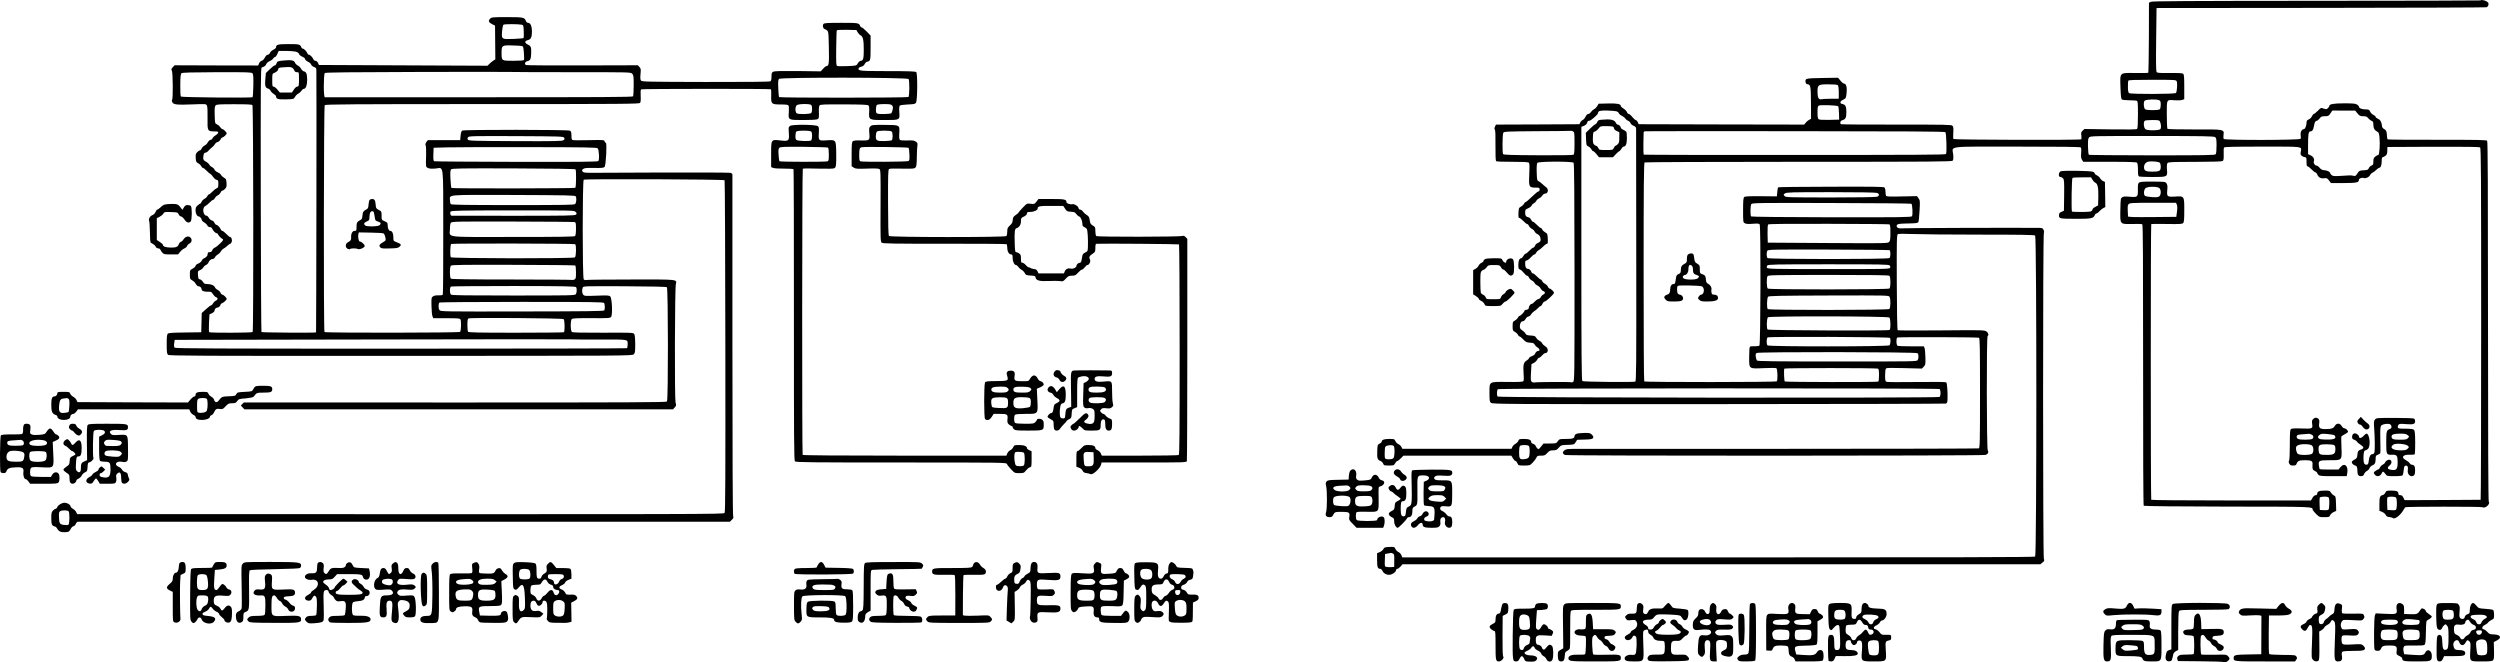 <?xml version="1.0" standalone="no"?>
<!DOCTYPE svg PUBLIC "-//W3C//DTD SVG 20010904//EN"
 "http://www.w3.org/TR/2001/REC-SVG-20010904/DTD/svg10.dtd">
<svg version="1.0" xmlns="http://www.w3.org/2000/svg"
 width="3292.312pt" height="872.273pt" viewBox="0 0 3292.312 872.273"
 preserveAspectRatio="xMidYMid meet">
<g transform="translate(-134.477,933.059) scale(0.1,-0.1)"
fill="#000000" stroke="none">
<g>
<path d="M34009 9325 c-3 -2 -975 -5 -2160 -5 -1690 -1 -2160 -4 -2179 -13
l-25 -13 -1 -457 c-1 -252 -5 -461 -8 -464 -3 -4 -80 -5 -170 -4 -213 3 -203
13 -196 -193 4 -116 8 -149 20 -156 8 -5 52 -10 97 -10 45 0 88 -3 97 -6 14
-5 16 -31 16 -183 0 -115 -4 -181 -11 -188 -8 -8 -111 -9 -353 -6 l-341 5 -23
-22 c-21 -19 -23 -29 -17 -65 3 -25 2 -46 -4 -49 -19 -12 -1674 -7 -1681 4 -4
6 -5 44 -2 85 4 59 1 77 -11 90 -14 14 -92 15 -737 15 -396 -1 -725 2 -730 5
-18 11 -10 44 13 51 47 14 57 33 57 109 0 76 -12 99 -55 107 -36 6 -29 36 12
55 37 18 38 20 46 87 8 76 -5 126 -34 126 -9 0 -30 17 -47 39 l-31 38 -193 -3
c-233 -4 -240 -6 -236 -48 2 -23 9 -32 25 -34 42 -6 45 -21 47 -244 l1 -212
-25 -13 c-14 -7 -34 -24 -45 -38 l-21 -25 -1089 2 -1090 3 -13 28 c-7 15 -19
27 -26 27 -7 0 -27 18 -45 40 -17 22 -39 40 -47 40 -8 0 -19 11 -24 25 -5 14
-26 35 -45 46 -19 12 -35 27 -35 33 0 28 -45 37 -169 34 l-124 -3 -17 -30 c-9
-16 -28 -36 -42 -42 -14 -7 -33 -24 -42 -38 -9 -14 -25 -25 -35 -25 -12 0 -25
-14 -36 -36 -9 -19 -25 -38 -36 -43 -11 -4 -26 -18 -32 -31 l-13 -25 -549 -3
-550 -2 -12 -27 c-9 -18 -10 -30 -2 -39 7 -8 10 -83 8 -209 -1 -121 2 -200 8
-206 6 -6 90 -10 213 -9 140 0 207 -3 217 -11 11 -10 12 -38 7 -151 -8 -168
-4 -178 83 -178 50 0 53 -1 53 -25 0 -16 -6 -25 -15 -25 -8 0 -47 -31 -86 -70
-39 -38 -76 -70 -82 -70 -7 0 -17 -10 -22 -22 -6 -12 -23 -29 -40 -38 -28 -16
-30 -21 -33 -83 -2 -53 0 -67 12 -67 8 0 31 -18 52 -40 21 -22 44 -40 51 -40
8 0 18 -11 23 -24 5 -13 22 -30 37 -38 15 -7 32 -23 38 -36 5 -12 22 -28 38
-35 18 -8 31 -24 37 -46 11 -39 1 -57 -37 -72 -13 -5 -28 -20 -33 -34 -5 -14
-15 -25 -23 -25 -7 0 -30 -18 -51 -40 -21 -22 -43 -40 -50 -40 -6 0 -20 -13
-29 -30 -10 -16 -23 -30 -28 -30 -25 0 -39 -31 -39 -85 0 -49 3 -57 23 -64 13
-5 35 -25 51 -45 15 -20 34 -36 42 -36 8 0 19 -11 24 -24 5 -13 22 -30 37 -38
15 -7 32 -22 37 -34 5 -11 22 -26 38 -33 16 -7 35 -25 43 -41 8 -15 23 -30 35
-33 26 -7 26 -35 -1 -45 -11 -4 -26 -19 -32 -32 -7 -14 -22 -26 -34 -28 -12
-2 -33 -17 -47 -33 -14 -16 -30 -29 -36 -29 -18 0 -38 -24 -42 -51 -2 -18 -10
-25 -30 -27 -16 -2 -28 -9 -28 -16 0 -14 -51 -66 -66 -66 -5 0 -14 -10 -19
-22 -6 -12 -23 -29 -40 -38 -28 -16 -30 -20 -30 -75 0 -55 2 -59 30 -75 17 -9
34 -26 40 -38 5 -12 15 -22 22 -22 6 0 28 -18 49 -40 32 -34 44 -39 88 -42 41
-2 53 -7 62 -27 7 -13 22 -28 35 -35 28 -14 38 -46 14 -46 -19 0 -38 -17 -47
-42 -4 -9 -23 -22 -42 -29 -20 -7 -36 -19 -36 -25 0 -7 -13 -20 -28 -29 -42
-26 -51 -57 -43 -165 5 -58 4 -100 -2 -108 -8 -10 -56 -13 -209 -11 -251 2
-238 10 -238 -146 0 -98 2 -114 19 -129 18 -17 182 -18 2993 -17 1635 1 2983
4 2996 7 18 5 22 14 24 48 4 90 -5 221 -16 230 -7 8 -132 9 -391 6 -209 -3
-388 -2 -397 3 -15 6 -18 21 -18 85 0 47 5 83 12 90 9 9 69 10 242 5 l231 -6
24 25 c22 23 24 32 22 122 -1 54 -6 109 -11 122 l-10 24 -164 0 c-90 0 -171 3
-180 6 -19 7 -23 99 -5 110 13 8 1054 5 1075 -3 12 -4 14 -114 14 -728 0 -651
-2 -724 -16 -729 -9 -3 -1151 -6 -2538 -6 -1386 0 -2605 0 -2707 0 -172 0
-188 -2 -212 -20 -30 -24 -26 -47 10 -61 34 -13 5503 -12 5537 1 32 12 43 36
28 61 -15 24 -17 1495 -2 1504 19 12 10 44 -17 62 -27 17 -59 18 -593 13 -311
-3 -569 -2 -574 2 -6 5 -11 256 -12 633 -2 572 0 626 15 633 9 5 95 5 191 1
96 -4 496 -8 888 -8 535 0 717 -3 728 -12 21 -17 21 -4210 0 -4228 -10 -8
-1102 -11 -4173 -11 l-4161 0 -12 30 c-7 16 -24 35 -39 41 -15 7 -33 25 -40
41 -13 28 -15 29 -79 26 -60 -3 -68 -5 -79 -28 -7 -14 -28 -32 -48 -40 l-35
-14 0 -91 c0 -93 8 -115 41 -115 10 0 23 -13 30 -28 14 -31 50 -52 88 -51 37
1 85 32 89 57 2 12 10 22 19 22 8 0 27 14 42 30 l26 30 4200 0 4200 0 28 23
c25 19 27 25 18 49 -13 35 -14 4278 0 4294 5 6 4 21 -4 37 -11 24 -18 27 -62
27 -383 3 -1779 -2 -1805 -6 -46 -7 -80 16 -64 43 10 16 28 18 142 21 113 2
133 5 141 20 4 9 12 77 15 150 7 123 6 134 -13 161 l-21 29 -199 -4 c-154 -4
-201 -2 -208 8 -4 7 -8 32 -8 55 0 24 -6 48 -13 55 -10 10 -161 12 -704 10
-380 -1 -694 -4 -697 -8 -3 -3 -8 -31 -11 -62 l-5 -57 -209 2 c-164 1 -212 -1
-222 -12 -11 -10 -14 -52 -14 -173 0 -158 0 -159 25 -172 17 -9 46 -11 103 -6
60 5 82 3 90 -7 17 -20 13 -1583 -3 -1597 -7 -6 -35 -10 -62 -9 -28 1 -55 -1
-61 -5 -8 -5 -12 -49 -12 -135 0 -163 -9 -157 197 -148 82 4 154 3 161 -1 16
-11 21 -157 5 -173 -12 -12 -1733 -13 -1745 -1 -5 5 -8 654 -8 1442 0 1134 3
1436 13 1442 6 4 919 8 2028 8 1794 0 2018 2 2029 15 9 11 11 35 7 81 -11 116
-108 104 841 104 579 0 831 -3 839 -11 6 -6 9 -35 5 -74 -4 -50 -1 -70 12 -90
l16 -25 348 0 c257 0 351 -3 360 -12 7 -7 12 -44 12 -94 0 -65 3 -83 16 -88 9
-3 88 -6 177 -6 197 0 197 0 189 100 -3 47 -1 75 8 84 10 13 66 15 362 15 256
1 354 4 365 13 11 8 14 31 12 88 -2 41 0 81 5 88 5 9 123 12 506 12 554 0 516
5 504 -69 -5 -33 -3 -41 17 -55 13 -9 31 -16 41 -16 15 0 18 -9 18 -60 0 -45
4 -60 14 -60 8 0 31 -18 52 -40 21 -22 44 -40 51 -40 8 0 17 -10 22 -22 16
-43 47 -61 91 -55 37 5 43 2 66 -29 l26 -34 167 0 c172 1 201 7 201 43 0 19
41 33 66 23 23 -9 69 13 80 38 5 11 19 26 32 32 13 6 36 23 51 38 15 14 31 26
35 26 22 0 36 33 36 84 0 38 4 56 13 56 6 0 23 9 36 19 19 14 24 28 25 67 l1
49 604 3 c438 1 608 -1 617 -9 12 -10 14 -385 14 -2325 0 -1273 -3 -2315 -7
-2315 -5 -1 -232 -2 -505 -3 l-496 -2 -16 33 c-12 24 -22 33 -41 33 -17 0 -25
5 -25 18 0 32 -22 42 -91 42 -64 0 -69 -2 -81 -27 -7 -15 -22 -29 -32 -31 -39
-8 -46 -27 -46 -119 l0 -89 35 -14 c20 -8 41 -26 48 -40 9 -18 21 -26 47 -28
19 -2 41 -8 48 -14 25 -21 104 42 141 111 8 14 18 29 23 32 14 9 1002 10 1017
0 34 -22 106 44 81 74 -6 8 -10 846 -10 2375 0 1763 -3 2366 -11 2377 -10 11
-119 13 -656 13 -354 -1 -648 2 -653 5 -6 3 -10 25 -11 48 -1 55 -9 75 -39 90
-19 10 -26 22 -28 52 -4 43 -24 72 -59 86 -13 5 -23 14 -23 21 0 7 -13 19 -29
26 -17 7 -36 26 -43 43 -12 26 -17 29 -63 29 -49 1 -85 17 -85 37 0 6 -11 18
-25 27 -19 13 -53 16 -168 16 -141 0 -197 -10 -197 -36 0 -6 -9 -19 -19 -28
-17 -16 -24 -16 -56 -5 -35 13 -36 13 -76 -29 -23 -23 -46 -42 -53 -42 -6 0
-17 -13 -24 -29 -7 -17 -26 -36 -43 -43 -23 -10 -29 -19 -29 -45 0 -39 -19
-83 -35 -83 -27 0 -48 -39 -42 -77 4 -21 3 -43 -1 -50 -12 -19 -1001 -20
-1013 -2 -4 8 -5 32 -2 54 10 73 9 73 -386 71 -205 0 -346 3 -352 8 -5 6 -9
89 -9 188 0 207 -6 196 107 188 37 -3 80 -1 96 5 l27 9 0 162 c0 128 -3 164
-14 173 -10 9 -64 12 -176 10 -127 -1 -164 1 -173 12 -9 10 -11 120 -7 429 l5
415 2163 2 c1190 1 2172 5 2182 8 21 7 33 35 25 56 -10 25 -90 51 -106 34z
m-3999 -1064 c12 -24 5 -140 -10 -155 -16 -16 -594 -17 -616 -2 -12 9 -16 30
-16 83 -1 39 2 76 6 82 5 8 97 11 316 11 295 0 310 -1 320 -19z m-4462 -53 c7
-7 12 -44 12 -95 l0 -83 -102 0 c-57 0 -112 -3 -124 -6 -37 -10 -54 20 -54 93
0 98 7 103 145 103 73 0 115 -4 123 -12z m4233 -198 c15 -8 19 -21 19 -58 0
-27 -5 -53 -12 -60 -17 -17 -182 -16 -195 1 -19 23 -22 94 -5 111 19 19 160
23 193 6z m-4228 -79 c4 -4 8 -45 10 -92 l2 -84 -129 -3 c-86 -2 -133 1 -142
9 -10 8 -14 35 -14 90 0 64 3 80 18 89 19 12 241 4 255 -9z m-2921 -66 c14 -4
28 -14 31 -24 2 -10 19 -25 38 -34 19 -9 40 -25 47 -37 7 -11 24 -25 38 -30
14 -6 28 -19 31 -31 3 -11 21 -26 39 -34 27 -11 34 -20 35 -42 0 -15 1 -769 2
-1676 2 -1456 0 -1648 -13 -1652 -32 -10 -685 -3 -697 7 -10 8 -13 356 -13
1679 l0 1669 35 14 c22 10 37 24 41 40 4 18 13 26 28 26 21 0 116 83 116 102
0 28 27 35 120 33 52 -2 107 -6 122 -10z m9759 -28 c27 -33 36 -37 76 -37 37
0 49 -5 65 -26 12 -14 31 -30 44 -34 20 -8 24 -17 24 -52 1 -47 16 -74 52 -92
19 -10 24 -22 29 -76 9 -92 -1 -230 -16 -230 -7 0 -24 -9 -39 -21 -21 -17 -26
-29 -26 -65 0 -38 -3 -46 -25 -54 -14 -5 -30 -21 -35 -34 -8 -22 -16 -25 -67
-28 -55 -3 -59 -5 -83 -41 -22 -35 -27 -38 -55 -31 -16 4 -39 6 -50 5 -11 -1
-64 -4 -118 -7 -84 -5 -102 -3 -118 12 -10 9 -19 22 -19 28 0 15 -48 36 -83
36 -19 0 -36 10 -54 30 -13 17 -32 30 -41 30 -22 0 -44 34 -36 55 12 29 -5 62
-41 79 l-35 17 0 118 c0 144 6 181 30 181 25 0 40 22 47 67 7 49 20 73 38 73
8 0 24 14 37 30 19 26 28 30 70 30 44 0 50 3 73 38 l25 37 150 -1 151 0 30
-37z m-2603 -104 c18 -35 21 -91 6 -104 -23 -19 -172 -19 -195 0 -24 20 -30
98 -8 112 8 5 53 9 101 9 73 0 89 -3 96 -17z m-7727 -133 c17 -10 19 -23 19
-154 0 -103 -4 -146 -12 -153 -8 -6 -193 -9 -467 -7 -366 2 -455 5 -462 16
-11 17 -9 258 3 280 8 16 42 18 451 21 243 1 443 3 445 5 2 1 12 -3 23 -8z
m4903 -10 c13 -13 21 -269 8 -288 -7 -10 -411 -12 -1990 -12 -1091 -1 -1986 1
-1990 4 -4 2 -6 65 -5 140 2 74 3 142 3 150 0 8 8 16 17 18 9 2 901 2 1981 1
1442 -1 1967 -4 1976 -13z m3552 -65 c16 -12 19 -27 19 -113 0 -61 -4 -104
-12 -113 -10 -12 -135 -14 -835 -14 -453 0 -828 4 -834 7 -6 4 -11 50 -12 109
-1 83 1 106 15 121 16 17 54 18 828 18 676 -1 815 -3 831 -15z m-729 -337 c7
-6 13 -30 13 -54 0 -55 -15 -64 -114 -64 -83 0 -106 12 -106 58 0 40 25 70 63
75 45 7 129 -2 144 -15z m-7719 -1 c8 -10 11 -426 12 -1445 0 -1389 0 -1432
-19 -1441 -10 -6 -21 -8 -24 -5 -6 7 -454 5 -481 -2 -12 -3 -29 1 -38 8 -15
11 -17 26 -11 123 l6 110 31 16 c17 8 37 28 44 42 7 15 19 27 27 27 7 0 25 14
38 30 14 17 32 30 40 30 45 0 47 65 2 90 -16 9 -34 26 -40 38 -5 13 -22 28
-37 34 -14 7 -33 24 -42 40 -15 24 -24 27 -74 30 -48 3 -58 7 -68 26 -7 13
-26 32 -43 43 -24 14 -31 26 -31 50 0 41 16 69 40 69 11 0 26 12 35 29 8 17
25 31 37 33 12 2 28 14 34 26 7 13 25 32 40 42 16 9 40 29 53 44 14 14 29 26
35 26 6 0 17 14 24 30 8 17 21 30 30 30 17 0 122 98 122 114 0 15 -42 56 -57
56 -7 0 -18 11 -23 24 -5 13 -22 30 -37 38 -15 7 -32 23 -38 36 -5 12 -15 22
-20 22 -6 0 -29 18 -50 40 -21 22 -45 40 -52 40 -8 0 -17 8 -20 18 -9 24 -29
42 -45 42 -25 0 -38 23 -38 67 0 35 3 43 18 43 10 0 35 18 55 40 19 22 42 40
49 40 7 0 18 10 23 22 6 13 21 28 34 34 13 7 39 28 58 48 20 20 42 36 50 36
11 0 13 14 11 67 -3 62 -5 67 -33 83 -16 9 -34 26 -40 38 -5 12 -15 22 -22 22
-6 0 -28 18 -49 40 -21 22 -44 40 -51 40 -6 0 -18 12 -25 27 -7 15 -22 29 -33
31 -34 7 -45 23 -45 63 0 36 3 41 38 56 21 9 43 26 48 37 5 12 18 25 30 30 11
5 25 19 30 30 5 12 21 27 37 34 15 7 35 24 43 38 9 13 24 24 33 24 45 0 55 59
15 87 -15 10 -37 29 -50 42 -14 13 -34 29 -47 35 -20 11 -22 19 -25 120 -2 71
1 113 9 122 16 20 461 21 477 1z m3996 -397 c33 -12 33 -38 1 -50 -15 -6 -265
-10 -614 -10 -562 1 -589 1 -605 19 -16 18 -16 20 6 35 20 14 87 16 605 16
354 0 592 -4 607 -10z m453 -143 c13 -14 20 -148 7 -164 -9 -13 -141 -15
-1060 -14 -593 1 -1053 6 -1058 11 -14 14 -11 146 3 164 12 14 122 16 1056 13
574 -1 1047 -6 1052 -10z m-291 -271 c11 -4 14 -30 14 -110 0 -85 -3 -107 -17
-122 -17 -18 -47 -19 -808 -14 l-790 5 -3 114 c-1 62 2 118 7 125 7 8 216 10
796 9 433 -1 794 -4 801 -7z m3 -340 c15 -10 14 -89 -1 -104 -17 -17 -1589
-17 -1606 0 -14 14 -16 72 -3 96 9 16 63 18 804 16 437 -1 800 -5 806 -8z m2
-202 c9 -11 10 -20 3 -32 -10 -14 -85 -16 -809 -15 -708 0 -801 2 -809 16 -7
10 -6 20 3 31 12 14 95 16 806 16 711 0 794 -2 806 -16z m-5 -135 c19 -16 19
-152 1 -168 -19 -15 -1584 -16 -1602 -1 -15 12 -18 136 -4 162 9 16 65 17 800
18 577 0 795 -3 805 -11z m3 -278 c16 -29 14 -146 -3 -160 -18 -15 -1582 -17
-1601 -1 -15 12 -12 144 4 163 9 11 153 14 800 16 780 2 790 2 800 -18z m-3
-272 c17 -14 20 -154 3 -164 -20 -13 -1591 -6 -1606 6 -16 14 -13 140 4 161
15 18 1578 15 1599 -3z m7 -268 c13 -13 10 -80 -5 -98 -15 -18 -1588 -19
-1606 -1 -17 17 -15 95 2 105 24 13 1596 7 1609 -6z m364 -202 c16 -14 17 -63
3 -90 -10 -19 -33 -19 -1059 -19 -827 0 -1051 3 -1058 13 -6 6 -13 29 -16 49
-4 29 -2 41 12 50 25 17 2097 14 2118 -3z m-521 -203 c10 -4 14 -25 14 -85 0
-44 -4 -83 -10 -86 -14 -9 -1222 -7 -1231 2 -9 9 -14 156 -6 169 5 10 1209 9
1233 0z m812 -269 c6 -5 12 -28 12 -51 0 -24 -6 -48 -12 -53 -21 -16 -5804
-11 -5820 5 -14 14 -12 80 2 97 11 14 5797 15 5818 2z m6010 -1429 c13 -13 16
-106 6 -146 -6 -21 -11 -23 -63 -20 l-56 3 -3 74 c-2 41 -1 80 2 88 7 17 97
18 114 1z m-13208 -738 c15 -8 18 -21 16 -92 l-1 -83 -39 -3 c-22 -2 -50 -1
-63 3 -23 5 -24 8 -21 88 l3 82 35 6 c19 4 39 7 43 8 5 0 17 -3 27 -9z"/>
<g>
<path d="M22427 7753 c-29 -3 -40 -10 -47 -29 -5 -13 -18 -27 -27 -31 -10 -3
-42 -30 -71 -59 l-53 -52 3 -84 c3 -80 4 -83 31 -96 16 -8 33 -25 39 -38 6
-13 17 -24 24 -24 7 0 27 -18 44 -40 l32 -40 92 0 92 0 38 40 c21 22 42 40 46
40 5 0 17 14 27 30 9 17 22 30 29 30 29 0 44 37 44 111 0 41 -4 79 -8 85 -4 6
-22 17 -39 25 -18 8 -33 20 -33 27 0 17 -25 42 -42 42 -7 0 -18 10 -23 22 -19
43 -71 54 -198 41z m157 -89 c9 -3 16 -14 16 -24 0 -10 14 -25 35 -34 l35 -17
0 -69 c0 -58 -3 -72 -22 -90 -12 -11 -25 -20 -29 -20 -5 0 -14 -12 -21 -27
-13 -27 -15 -28 -103 -28 -88 0 -90 1 -103 28 -7 15 -19 27 -26 27 -7 0 -21 8
-30 19 -13 15 -16 34 -14 92 3 67 5 74 25 77 12 2 33 19 48 38 25 33 27 34
100 34 40 0 80 -3 89 -6z"/>
</g>
</g>
<g>
<path d="M7798 9083 c-26 -28 -19 -47 28 -71 l38 -19 2 -222 2 -222 -26 -16
c-15 -10 -38 -29 -52 -43 l-25 -25 -1110 5 -1110 5 -13 28 c-8 16 -21 27 -33
27 -11 0 -22 8 -26 18 -9 25 -44 62 -60 62 -8 0 -16 8 -20 18 -9 25 -44 62
-60 62 -8 0 -17 8 -20 18 -15 39 -28 42 -168 42 -140 0 -165 -6 -165 -43 0 -8
-16 -22 -36 -32 -19 -9 -39 -27 -44 -41 -6 -14 -18 -24 -29 -24 -12 0 -26 -14
-38 -37 -11 -22 -29 -40 -42 -43 -13 -3 -28 -18 -35 -34 l-11 -28 -550 1 -551
2 -24 -26 c-21 -22 -22 -29 -12 -45 14 -24 17 -376 3 -384 -5 -4 -4 -16 2 -30
16 -34 58 -38 268 -30 173 7 177 6 188 -14 8 -14 11 -72 9 -166 -3 -170 -1
-175 90 -176 44 0 53 -3 50 -17 -2 -9 -16 -24 -33 -33 -16 -9 -34 -26 -40 -38
-5 -12 -16 -22 -23 -22 -15 0 -31 -16 -48 -45 -6 -11 -23 -26 -38 -33 -15 -8
-31 -25 -36 -38 -5 -13 -16 -24 -23 -24 -7 0 -24 -11 -36 -24 -18 -19 -22 -33
-19 -76 3 -48 6 -55 33 -70 17 -9 34 -26 40 -38 5 -12 15 -22 22 -22 7 0 29
-17 50 -39 21 -21 43 -40 50 -42 6 -2 22 -20 35 -39 13 -19 34 -36 46 -38 19
-3 22 -9 22 -53 0 -42 -3 -51 -22 -58 -13 -5 -39 -25 -57 -45 -19 -20 -40 -36
-46 -36 -5 0 -15 -10 -20 -22 -6 -13 -23 -29 -38 -36 -15 -8 -32 -25 -37 -38
-5 -13 -13 -24 -17 -24 -5 0 -20 -11 -35 -24 -23 -19 -28 -32 -28 -68 0 -42
21 -78 44 -78 11 0 36 -27 36 -40 0 -13 17 -30 45 -46 11 -6 24 -20 30 -32 6
-13 19 -22 33 -22 13 0 25 -8 29 -17 9 -26 44 -63 60 -63 8 0 17 -8 20 -17 7
-18 37 -48 62 -62 10 -6 2 -20 -34 -55 -25 -26 -58 -51 -71 -56 -13 -5 -29
-21 -34 -35 -7 -18 -17 -25 -35 -25 -20 0 -25 -5 -25 -23 0 -25 -22 -49 -53
-60 -9 -4 -21 -17 -26 -29 -5 -13 -25 -30 -45 -38 -21 -8 -36 -21 -36 -30 0
-9 -17 -25 -37 -36 -37 -20 -38 -21 -38 -79 0 -54 2 -60 29 -75 16 -8 34 -24
40 -35 17 -30 33 -45 48 -45 19 0 38 -20 38 -41 0 -20 39 -33 91 -30 32 2 39
-2 58 -32 12 -19 30 -37 41 -40 27 -7 25 -35 -3 -46 -12 -5 -29 -21 -36 -35
-8 -14 -20 -26 -26 -26 -7 0 -38 -23 -68 -51 l-56 -51 -3 -127 -3 -126 -213
-3 c-168 -2 -217 -5 -228 -16 -11 -11 -14 -45 -14 -139 0 -106 3 -126 18 -139
15 -13 356 -15 3063 -14 2981 1 3047 1 3068 20 19 17 21 30 21 135 -1 82 -5
121 -14 134 -13 17 -38 18 -410 16 -290 -1 -400 2 -410 10 -20 16 -20 155 -1
171 10 9 86 12 258 11 222 -2 245 0 259 16 22 25 13 246 -11 270 -13 14 -38
15 -177 10 -147 -6 -163 -5 -178 12 -17 18 -20 62 -7 95 7 19 24 19 552 17
357 -2 548 -6 556 -13 17 -14 19 -1484 1 -1505 -9 -11 -464 -13 -2791 -13
l-2780 1 -21 -20 -20 -21 24 -25 23 -25 2822 0 2822 0 23 25 c21 22 22 28 11
67 -13 49 -10 1498 4 1555 15 67 39 64 -585 63 -308 0 -573 -3 -588 -6 -18 -4
-32 -1 -40 8 -18 22 -18 1297 0 1312 16 13 1842 6 1855 -7 4 -5 9 -989 10
-2186 2 -1723 0 -2181 -10 -2195 -13 -18 -122 -18 -7054 -16 l-1472 0 -13 27
c-7 15 -26 34 -43 43 -16 9 -31 25 -33 36 -3 21 -44 44 -77 44 -35 0 -85 -30
-95 -56 -5 -13 -16 -24 -23 -24 -7 0 -23 -10 -35 -23 -19 -20 -22 -35 -22
-101 0 -80 8 -100 45 -108 11 -2 25 -14 31 -26 20 -39 49 -53 106 -50 49 3 53
5 72 40 11 22 27 38 37 38 10 0 23 13 31 30 7 17 20 30 28 30 8 0 1944 0 4301
0 l4286 0 26 26 c21 20 24 30 17 44 -6 12 -10 830 -10 2252 0 1228 0 2240 0
2249 0 10 -12 20 -27 24 -15 3 -399 5 -853 4 -454 -2 -883 -4 -954 -4 -114 0
-130 2 -140 18 -9 15 -7 21 9 33 16 12 47 15 143 13 99 -2 126 1 138 13 19 19
34 318 17 318 -6 0 -13 9 -16 19 -5 19 -13 20 -203 16 -110 -3 -207 -2 -216 1
-14 4 -18 17 -18 59 0 44 -4 56 -20 65 -27 14 -1392 15 -1418 1 -11 -7 -18
-27 -22 -68 l-5 -58 -213 0 -213 0 -19 -24 c-13 -19 -16 -31 -9 -48 5 -13 7
-74 5 -136 -3 -62 -3 -121 0 -133 7 -29 49 -40 124 -33 112 10 101 103 102
-832 1 -449 -2 -821 -6 -828 -5 -8 -26 -11 -56 -10 -30 2 -57 -3 -72 -13 -22
-15 -23 -19 -21 -125 1 -61 7 -122 13 -137 l10 -26 174 0 c157 0 176 -2 185
-17 12 -24 8 -150 -5 -163 -13 -13 -1773 -15 -1786 -2 -13 13 -10 2973 3 2988
9 11 373 14 2077 14 1890 0 2066 2 2077 16 7 11 10 43 7 94 -3 50 -1 80 7 84
13 8 1701 9 1709 1 3 -3 5 -42 3 -85 -3 -109 3 -115 126 -115 70 0 96 -4 102
-14 5 -8 7 -46 4 -86 -8 -106 -9 -105 193 -105 99 0 173 4 185 11 19 9 20 19
18 89 -2 51 1 83 9 93 10 12 60 14 322 13 237 -1 312 -4 322 -14 9 -9 12 -35
9 -83 -5 -109 -5 -109 199 -109 208 0 205 -2 198 103 -4 55 -1 80 8 88 7 5 54
12 106 14 78 3 95 6 106 23 19 29 22 385 3 403 -11 10 -90 13 -377 13 -371 1
-395 3 -381 39 3 8 19 17 35 20 20 4 35 16 44 34 7 15 22 29 33 31 43 8 45 18
45 184 l0 160 -52 54 c-29 30 -59 54 -66 54 -7 0 -16 8 -19 18 -16 41 -24 42
-251 42 -179 0 -222 -3 -232 -14 -16 -20 -9 -57 13 -67 56 -28 52 -10 57 -239
5 -215 1 -250 -32 -250 -7 0 -26 -15 -43 -34 l-32 -35 -300 4 c-218 2 -308 0
-325 -9 -20 -10 -23 -19 -23 -64 0 -36 -5 -56 -15 -62 -10 -7 -317 -10 -852
-9 -758 2 -839 3 -851 18 -10 12 -12 33 -7 86 6 62 5 73 -14 93 l-21 23 -731
-2 c-402 -1 -737 1 -743 5 -23 14 -12 44 19 51 39 9 48 27 50 105 3 81 -3 94
-46 115 -42 20 -42 45 -1 56 44 12 56 36 57 112 0 74 -19 117 -51 117 -11 0
-23 10 -28 23 -19 49 -30 52 -248 52 -198 0 -205 -1 -225 -22z m419 -78 c20
-5 22 -12 25 -86 2 -45 1 -85 -2 -89 -3 -4 -62 -9 -132 -12 -159 -6 -160 -5
-151 102 3 42 11 80 18 85 13 10 193 10 242 0z m4423 -100 c9 -16 26 -34 38
-40 32 -14 42 -62 42 -193 0 -113 -8 -142 -40 -142 -13 0 -30 -17 -46 -45 -10
-18 -25 -21 -130 -25 -65 -3 -126 -2 -134 2 -14 6 -15 37 -13 232 1 125 5 231
8 237 4 6 56 8 132 7 l126 -3 17 -30z m-4424 -180 c19 -4 22 -14 28 -90 4 -47
4 -90 1 -95 -4 -6 -63 -10 -140 -10 -158 0 -155 -2 -155 109 0 93 7 98 142 93
57 -1 113 -5 124 -7z m-2975 -75 c23 -7 39 -18 42 -30 3 -11 21 -27 41 -35 20
-9 36 -20 36 -26 0 -14 18 -31 52 -48 14 -7 29 -22 31 -32 3 -11 19 -24 36
-30 24 -8 31 -17 32 -37 4 -94 -1 -3455 -4 -3459 -8 -7 -711 -3 -719 5 -3 4
-8 787 -9 1741 -2 1499 -1 1736 12 1742 8 4 22 10 32 13 9 3 22 17 27 30 5 15
24 32 44 40 19 8 41 24 48 35 7 12 18 21 25 21 7 0 21 18 30 40 l18 40 95 0
c52 0 111 -5 131 -10z m3645 -270 c751 0 764 0 784 -20 18 -18 20 -33 20 -152
0 -73 -4 -139 -8 -146 -7 -10 -420 -12 -2028 -12 -1110 0 -2025 0 -2031 0 -19
0 -18 303 0 319 10 8 348 12 1213 14 659 2 1219 2 1243 0 24 -2 387 -3 807 -3z
m-4216 -15 c11 -13 13 -52 11 -163 -1 -81 -6 -149 -11 -152 -16 -10 -932 -2
-943 9 -6 6 -9 66 -8 153 1 116 5 145 17 155 12 8 139 12 468 13 406 1 454 -1
466 -15z m8640 -75 c15 -23 12 -226 -2 -237 -15 -11 -1693 -12 -1703 -1 -4 4
-9 56 -11 117 -4 85 -1 112 10 123 22 22 1693 20 1706 -2z m-8641 -344 c13
-16 16 -2975 3 -2988 -11 -11 -561 -13 -572 -2 -5 5 -6 60 -3 122 l6 112 34
16 c18 9 33 24 33 33 0 21 19 41 38 41 16 0 42 24 42 40 0 6 8 13 18 17 23 8
62 44 62 57 0 15 -42 56 -57 56 -7 0 -18 11 -23 24 -5 13 -22 30 -37 38 -15 7
-32 22 -37 34 -12 27 -51 44 -101 44 -34 0 -43 5 -58 29 -10 16 -27 31 -40 33
-19 3 -22 10 -25 56 -3 51 -2 54 27 65 16 6 36 22 43 35 7 13 23 28 36 33 12
5 25 17 29 26 10 30 35 53 57 53 12 0 26 9 31 22 6 12 23 29 38 37 15 9 33 27
40 41 7 13 23 30 35 36 13 6 36 23 51 38 15 14 31 26 37 26 5 0 14 10 19 23
11 25 -2 67 -22 67 -6 0 -28 18 -49 40 -21 22 -44 40 -51 40 -8 0 -16 8 -20
18 -9 25 -44 62 -59 62 -7 0 -19 12 -26 28 -7 15 -22 28 -34 30 -11 2 -28 16
-38 32 -9 17 -23 30 -30 30 -47 0 -62 104 -19 126 13 6 39 27 58 47 20 21 41
37 48 37 7 0 17 10 22 22 6 13 23 29 38 36 15 8 32 25 37 38 5 13 16 24 23 24
7 0 24 11 36 24 18 19 22 33 19 76 -3 48 -6 55 -33 70 -16 9 -34 26 -39 37 -6
11 -25 27 -44 34 -19 8 -38 24 -43 36 -5 13 -19 27 -32 32 -12 5 -28 19 -35
32 -7 13 -27 31 -45 40 -35 18 -42 35 -32 85 4 24 11 34 25 34 10 0 29 12 42
28 12 15 34 35 47 44 13 9 29 27 35 39 6 13 22 26 36 29 14 3 31 18 38 33 7
15 18 27 24 27 15 0 58 40 58 54 0 14 -41 56 -56 56 -6 0 -19 11 -28 24 -8 14
-28 31 -43 38 -28 13 -28 14 -31 125 -2 89 0 114 13 126 12 13 52 15 244 15
171 0 233 -3 240 -12z m7359 2 c16 -16 15 -93 -1 -106 -19 -16 -172 -19 -191
-3 -21 17 -21 85 0 105 19 20 173 23 192 4z m1065 -6 c12 -14 14 -26 7 -56 -5
-21 -12 -42 -17 -46 -11 -11 -152 -16 -180 -6 -20 6 -23 14 -23 55 0 26 5 52
12 59 7 7 45 12 98 12 70 0 90 -3 103 -18z m-4319 -425 c9 -15 7 -21 -9 -33
-16 -12 -110 -14 -633 -12 -561 3 -616 4 -625 20 -8 12 -7 21 2 32 12 15 77
16 634 14 586 -3 620 -4 631 -21z m441 -139 c19 -20 26 -155 8 -169 -10 -9
-278 -12 -1079 -10 -587 1 -1073 5 -1080 8 -12 4 -14 24 -12 92 l3 86 190 5
c105 3 588 4 1074 3 720 -1 886 -4 896 -15z m-291 -278 c11 -11 9 -231 -3
-243 -8 -8 -1617 -11 -1630 -2 -5 2 -11 55 -14 117 -4 86 -2 117 8 128 12 13
114 15 821 13 517 -2 811 -6 818 -13z m2 -355 c14 -19 10 -81 -7 -101 -10 -12
-129 -14 -818 -14 -614 0 -810 3 -819 12 -7 7 -12 30 -12 52 0 77 -66 71 837
69 718 -3 809 -5 819 -18z m-1 -205 c17 -18 17 -22 4 -36 -14 -13 -117 -15
-820 -15 -442 1 -809 1 -816 1 -17 0 -26 39 -13 55 10 12 131 15 819 15 800 0
808 0 826 -20z m-12 -134 c14 -3 17 -16 17 -88 0 -52 -5 -89 -12 -96 -9 -9
-205 -12 -820 -12 -926 0 -828 -13 -828 106 0 44 5 73 14 83 13 14 96 16 813
14 439 -1 806 -4 816 -7z m6 -291 c17 -10 14 -160 -3 -174 -20 -17 -1620 -15
-1634 2 -13 16 -9 167 5 175 14 9 1618 6 1632 -3z m1 -280 c6 -4 10 -44 10
-90 0 -74 -2 -86 -20 -95 -11 -6 -24 -8 -29 -6 -5 3 -363 6 -797 6 -559 0
-791 4 -801 11 -18 15 -18 153 0 171 11 11 163 13 821 11 444 -1 811 -5 816
-8z m11 -286 c13 -21 11 -73 -4 -93 -12 -16 -63 -17 -820 -17 -612 0 -812 2
-823 12 -19 15 -19 95 0 106 8 4 380 7 826 7 676 -1 814 -4 821 -15z m369
-209 c12 -18 13 -80 2 -97 -6 -10 -251 -13 -1082 -14 -1028 -2 -1074 -1 -1087
17 -18 24 -17 91 1 101 8 4 497 8 1086 8 941 0 1072 -2 1080 -15z m-533 -212
c16 -13 18 -163 3 -173 -6 -3 -290 -6 -632 -6 -496 0 -623 3 -630 13 -4 7 -8
48 -8 90 0 56 4 79 14 85 23 13 1237 4 1253 -9z m464 -269 c408 1 379 7 379
-69 0 -21 -4 -41 -9 -45 -6 -3 -1345 -6 -2977 -6 -2426 0 -2969 2 -2979 13 -9
9 -11 28 -6 58 l6 45 2585 5 c1422 3 2596 4 2610 2 13 -2 190 -3 391 -3z
m-6983 -2261 c15 -19 14 -164 -2 -177 -7 -6 -32 -7 -61 -3 -56 8 -62 18 -64
119 -1 40 3 54 17 62 24 15 98 13 110 -1z"/>
<g>
<path d="M5070 8533 c-65 -6 -78 -12 -84 -38 -4 -14 -13 -25 -21 -25 -9 0 -39
-23 -67 -51 l-52 -50 -7 -81 c-8 -88 0 -115 37 -124 12 -3 26 -16 32 -29 6
-13 24 -31 41 -41 17 -10 31 -24 31 -32 0 -35 27 -43 131 -40 102 3 102 3 119
33 9 17 28 36 42 42 14 7 33 24 42 38 9 14 23 25 30 25 28 0 46 47 46 122 -1
76 -12 103 -44 109 -11 2 -27 18 -36 34 -9 17 -29 36 -44 43 -15 8 -31 24 -36
36 -12 34 -50 40 -160 29z m121 -94 c11 -5 24 -21 29 -35 7 -17 17 -24 35 -24
26 0 26 -1 27 -65 2 -105 -2 -125 -22 -125 -12 0 -30 -15 -45 -39 l-26 -39
-80 0 -79 0 -32 39 c-17 21 -40 39 -50 39 -16 0 -18 9 -18 85 0 83 1 86 26 95
32 13 54 34 54 54 0 11 13 16 48 19 96 7 114 7 133 -4z"/>
</g>
</g>
<g>
<path d="M11750 7673 c-21 -15 -22 -21 -17 -94 7 -105 1 -111 -112 -98 -123
14 -121 17 -121 -188 l0 -163 28 -11 c15 -6 79 -10 144 -9 71 0 119 -3 123 -9
3 -6 6 -870 5 -1921 0 -1659 1 -1913 14 -1925 13 -13 202 -15 1400 -15 1347 0
1385 -1 1391 -19 3 -10 27 -42 54 -70 48 -51 49 -51 109 -51 58 0 62 2 88 35
15 19 37 38 50 41 23 6 24 9 24 109 l0 103 -30 14 c-16 7 -30 18 -30 24 0 28
-37 44 -102 44 -63 0 -67 -1 -79 -28 -7 -16 -25 -34 -40 -41 -15 -6 -32 -25
-39 -41 l-12 -30 -1339 0 c-856 0 -1340 4 -1344 10 -9 15 -8 3762 2 3769 4 4
96 5 203 1 121 -3 201 -2 212 5 24 13 27 40 25 202 -3 175 -2 174 -124 166
-108 -8 -111 -5 -105 95 4 64 1 80 -12 91 -26 22 -336 25 -366 4z m278 -75
c16 -16 15 -103 -2 -117 -14 -12 -156 -9 -188 4 -14 5 -18 19 -18 54 0 26 5
52 12 59 7 7 44 12 98 12 54 0 91 -5 98 -12z m220 -211 c8 -6 12 -36 12 -92 0
-68 -3 -84 -17 -89 -24 -9 -625 -8 -634 1 -3 4 -9 43 -11 85 -4 60 -2 80 10
92 14 13 58 15 321 13 168 -2 312 -6 319 -10z m2580 -4019 c7 -7 12 -41 12
-83 0 -42 -5 -76 -12 -83 -16 -16 -93 -15 -106 1 -14 17 -25 110 -17 147 6 29
9 30 59 30 29 0 57 -5 64 -12z"/>
</g>
<g>
<path d="M12807 7667 c-17 -17 -19 -28 -14 -92 8 -94 5 -97 -112 -94 -62 2
-94 -1 -105 -10 -13 -11 -16 -40 -16 -172 l0 -158 28 -18 c24 -16 43 -17 172
-13 93 4 152 2 164 -5 18 -10 19 -30 17 -484 -2 -446 -1 -474 16 -487 15 -11
150 -14 825 -13 444 0 812 -2 818 -6 5 -3 10 -25 10 -48 0 -49 22 -87 51 -87
16 0 19 -7 19 -45 0 -48 23 -95 46 -95 7 0 21 -11 30 -25 9 -14 28 -31 42 -38
14 -6 33 -25 42 -42 15 -28 21 -30 78 -33 53 -3 61 -6 64 -24 6 -41 52 -54
173 -48 61 3 128 2 150 -1 37 -7 42 -5 76 32 31 34 41 39 81 39 40 0 49 5 81
40 19 22 42 40 51 40 8 0 24 14 36 30 12 17 27 30 35 30 23 0 47 48 35 69 -17
34 -11 50 30 77 38 26 40 29 40 80 0 36 4 54 13 54 111 5 1084 -3 1089 -8 4
-4 8 -628 8 -1387 0 -1104 -2 -1380 -12 -1387 -7 -4 -238 -8 -513 -8 l-500 0
-13 29 c-7 17 -26 36 -43 43 -16 7 -29 19 -29 26 0 28 -28 42 -87 42 -55 0
-60 -2 -96 -40 -20 -22 -44 -40 -52 -40 -12 0 -15 -18 -15 -103 l0 -103 35
-13 c20 -7 40 -23 47 -39 10 -21 22 -28 53 -32 22 -3 45 -9 52 -13 26 -16 127
76 138 125 l7 28 558 0 c520 0 558 1 565 17 3 10 6 673 6 1473 l0 1455 -22 23
c-17 18 -28 21 -43 15 -33 -12 -1118 -14 -1133 -1 -8 6 -13 33 -13 65 0 50 -2
55 -34 74 -29 17 -34 27 -40 69 -6 41 -12 52 -40 70 -19 11 -41 32 -50 45 -9
14 -25 25 -35 25 -12 0 -21 10 -25 26 -6 24 -57 53 -81 45 -23 -6 -75 11 -75
25 0 39 -22 44 -199 44 l-170 0 -26 -34 c-25 -33 -29 -35 -76 -29 -50 6 -50 6
-103 -49 -29 -30 -55 -59 -57 -65 -2 -7 -20 -22 -39 -35 -29 -20 -36 -31 -38
-65 -2 -32 -11 -48 -38 -72 -30 -28 -34 -38 -34 -79 0 -27 -5 -53 -12 -60 -18
-18 -1531 -17 -1546 1 -8 9 -12 151 -12 442 -1 361 1 431 13 440 9 6 67 8 163
5 89 -3 158 -1 171 5 27 12 31 31 32 160 1 55 4 117 7 137 5 32 2 39 -22 55
-23 15 -44 17 -111 14 -51 -2 -89 1 -97 8 -9 8 -11 32 -8 89 6 109 9 107 -196
108 -152 1 -167 -1 -185 -19z m281 -69 c16 -16 16 -105 0 -115 -7 -4 -50 -8
-94 -10 -102 -3 -119 7 -115 68 1 24 7 49 13 56 14 17 179 18 196 1z m222
-214 c4 -5 10 -44 11 -87 3 -60 0 -80 -11 -87 -16 -11 -608 -14 -634 -4 -13 5
-16 22 -16 83 0 83 5 97 35 103 41 8 606 1 615 -8z m2061 -802 c22 -34 28 -37
77 -40 43 -3 55 -7 69 -28 9 -14 27 -30 39 -34 23 -9 44 -60 44 -108 0 -15 8
-26 24 -32 14 -5 29 -17 34 -27 10 -19 17 -130 14 -230 -2 -60 -3 -63 -36 -78
-29 -14 -35 -23 -41 -62 -9 -60 -14 -73 -32 -73 -18 0 -43 -24 -43 -43 0 -20
-44 -41 -72 -34 -36 10 -66 -3 -80 -34 l-13 -29 -167 0 -167 0 -13 28 c-10 20
-21 28 -48 30 -19 2 -39 8 -44 13 -6 5 -16 9 -24 9 -7 0 -25 14 -39 30 -13 17
-33 30 -44 30 -16 0 -19 8 -19 54 0 46 -4 56 -25 70 -13 9 -31 16 -39 16 -12
0 -15 21 -18 108 -5 163 -1 200 23 207 37 12 59 46 59 92 0 38 4 45 28 56 35
15 52 32 52 51 0 12 11 16 45 16 46 0 95 23 95 44 0 31 25 36 181 35 l156 0
24 -37z m377 -3279 c4 -98 -5 -113 -69 -113 -57 0 -55 -2 -63 94 -7 89 0 98
73 94 l56 -3 3 -72z"/>
</g>
<g>
<path d="M28483 7075 c-30 -13 -34 -75 -5 -75 11 0 26 -8 36 -19 14 -16 16
-43 14 -222 l-3 -204 -32 -14 c-27 -12 -33 -20 -33 -47 0 -43 8 -44 225 -45
194 -1 230 6 245 46 5 14 16 25 24 25 8 0 25 13 38 28 13 15 35 34 51 42 l27
14 -2 165 -3 166 -26 12 c-14 7 -31 24 -39 38 -7 13 -26 30 -42 37 -15 7 -28
19 -28 26 0 7 -11 17 -24 21 -33 13 -396 18 -423 6z m417 -110 c9 -16 26 -34
38 -40 32 -14 43 -68 40 -192 l-3 -107 -37 -20 c-22 -11 -38 -27 -38 -37 0
-11 -11 -20 -32 -25 -33 -7 -229 -6 -237 1 -10 10 -4 437 7 443 5 4 63 7 128
7 l117 0 17 -30z"/>
</g>
<g>
<path d="M29516 6927 c-16 -12 -18 -26 -17 -93 2 -99 -4 -103 -109 -94 -77 8
-105 0 -115 -31 -3 -9 -6 -77 -7 -152 -3 -183 -6 -179 157 -176 66 2 126 0
132 -4 9 -6 11 -464 11 -1852 -1 -1122 2 -1849 8 -1855 5 -5 447 -10 1103 -11
1135 -1 1121 -1 1121 -39 0 -6 20 -31 44 -56 44 -43 46 -44 110 -44 61 0 67 2
76 24 5 14 25 32 45 42 l36 17 -3 96 c-3 92 -4 96 -29 108 -14 7 -31 24 -39
38 -12 23 -19 25 -82 25 -71 0 -98 -12 -98 -44 0 -9 -7 -16 -16 -16 -18 0 -36
-16 -53 -48 l-12 -22 -1049 0 c-646 0 -1051 4 -1055 9 -8 13 -8 3622 0 3630 4
3 96 4 205 2 169 -3 202 -1 215 12 12 13 15 45 15 170 0 188 1 187 -122 179
-103 -6 -110 0 -102 84 5 49 3 69 -9 88 -16 24 -18 24 -180 25 -122 1 -168 -2
-181 -12z m266 -74 c24 -22 24 -84 0 -107 -15 -13 -33 -15 -97 -11 -43 3 -84
10 -92 16 -22 19 -16 85 9 103 32 23 155 22 180 -1z m230 -217 c7 -17 8 -47 2
-93 l-9 -68 -317 -3 c-251 -2 -318 0 -319 10 -7 136 -6 144 8 160 14 16 44 18
320 18 l304 0 11 -24z m1992 -3852 c13 -5 16 -22 16 -78 0 -39 -4 -77 -9 -84
-5 -9 -25 -12 -62 -10 l-54 3 -3 74 c-2 41 -1 80 2 88 6 13 80 18 110 7z"/>
</g>
<g>
<path d="M6212 6697 c-6 -7 -12 -35 -14 -62 -2 -39 -8 -52 -24 -60 -42 -21
-53 -37 -56 -83 -2 -36 -8 -49 -24 -57 -46 -23 -54 -36 -54 -91 0 -51 -1 -54
-25 -54 -29 0 -49 -36 -46 -85 2 -35 -5 -45 -41 -64 -38 -20 -39 -71 -3 -88
14 -6 27 -7 31 -2 7 11 80 12 102 0 21 -10 80 13 89 36 7 17 -40 63 -64 63
-15 0 -27 61 -19 95 l6 25 160 -3 c101 -1 163 -6 170 -13 14 -15 30 -79 21
-90 -3 -5 -19 -17 -36 -26 -44 -24 -53 -44 -32 -65 14 -15 33 -17 124 -14 94
2 111 5 131 24 26 25 20 34 -41 58 -42 17 -42 17 -42 66 0 50 -16 83 -41 83
-19 0 -34 33 -34 74 0 32 -4 38 -40 53 -40 18 -40 18 -40 74 0 54 -1 56 -37
75 -35 18 -38 24 -41 69 -4 57 -15 75 -47 75 -12 0 -27 -6 -33 -13z m54 -158
c3 -6 9 -34 13 -63 6 -47 8 -52 41 -62 40 -13 47 -26 25 -48 -20 -20 -174 -23
-193 -4 -21 21 -13 37 23 52 32 14 35 19 35 56 0 23 5 50 10 61 12 21 35 25
46 8z"/>
</g>
<g>
<path d="M3507 6635 c-14 -6 -37 -22 -52 -38 -15 -15 -33 -27 -39 -27 -6 0
-17 -14 -23 -31 -7 -18 -23 -34 -40 -41 -33 -12 -56 -53 -44 -77 4 -9 9 -74
10 -146 0 -71 5 -133 10 -138 5 -5 20 -15 33 -21 12 -6 27 -21 33 -34 6 -13
19 -22 33 -22 13 0 25 -8 29 -17 3 -10 15 -28 26 -40 18 -21 30 -23 113 -23
l93 0 28 34 c15 19 41 39 56 45 15 6 31 20 35 31 4 12 19 27 32 33 56 28 22
109 -37 90 -15 -5 -33 -20 -40 -33 -7 -13 -21 -28 -33 -32 -11 -4 -23 -16 -27
-25 -15 -44 -34 -53 -107 -53 -68 1 -106 14 -106 37 0 6 -18 22 -40 37 l-40
26 0 144 0 144 34 16 c18 9 41 27 50 41 16 25 20 26 104 23 84 -3 87 -4 100
-30 7 -16 21 -28 31 -28 10 0 30 -18 45 -40 28 -42 56 -51 82 -26 18 19 20
186 2 204 -7 7 -26 12 -43 12 -24 0 -35 -7 -49 -32 l-19 -31 -18 24 c-38 50
-47 54 -123 54 -41 0 -85 -5 -99 -10z"/>
</g>
<g>
<path d="M23580 5983 c-15 -11 -20 -25 -20 -62 0 -42 -3 -49 -27 -62 -41 -21
-52 -39 -53 -84 0 -35 -4 -42 -29 -53 -25 -11 -31 -21 -36 -60 -9 -64 -12 -72
-30 -72 -28 0 -45 -27 -45 -70 0 -43 -14 -65 -45 -71 -10 -2 -23 -12 -29 -21
-8 -13 -5 -22 14 -43 22 -23 30 -25 112 -25 93 0 118 10 118 45 0 20 -24 45
-42 45 -8 0 -19 5 -26 12 -15 15 -16 95 -1 104 16 10 286 5 314 -6 43 -16 35
-110 -10 -110 -7 0 -20 -11 -28 -24 -15 -22 -14 -25 7 -45 19 -18 34 -21 107
-21 95 0 139 14 139 46 0 28 -19 44 -52 44 -21 0 -29 6 -34 25 -3 14 -4 34 -1
44 6 25 -14 60 -44 74 -16 8 -25 22 -27 42 -5 60 -11 71 -47 84 -34 12 -35 14
-35 66 0 50 -2 54 -34 73 -30 18 -34 26 -40 75 -6 48 -10 56 -31 60 -14 2 -34
-2 -45 -10z m48 -155 c7 -7 12 -26 12 -44 0 -48 8 -62 46 -74 38 -13 41 -21
18 -44 -22 -23 -166 -23 -189 0 -12 12 -13 19 -4 30 6 8 16 14 22 14 25 0 47
34 47 75 0 55 19 72 48 43z"/>
</g>
<g>
<path d="M20898 5916 c-10 -7 -18 -18 -18 -25 0 -6 -11 -16 -24 -21 -13 -5
-30 -21 -38 -36 -7 -15 -26 -35 -43 -44 l-30 -17 0 -159 0 -159 38 -24 c20
-13 37 -30 37 -37 0 -7 14 -18 30 -26 17 -7 36 -25 43 -40 12 -28 12 -28 114
-28 100 0 101 0 126 30 14 17 32 30 39 30 16 0 118 101 118 116 0 6 -11 21
-24 33 -22 21 -28 22 -54 10 -16 -7 -33 -22 -38 -33 -5 -12 -18 -25 -30 -30
-11 -5 -26 -22 -32 -38 -10 -28 -11 -28 -101 -28 -89 0 -92 1 -101 25 -5 14
-20 29 -33 34 -14 5 -27 17 -31 26 -3 9 -6 74 -6 144 0 111 2 130 18 144 10
10 24 17 30 17 6 0 21 14 34 30 21 29 25 30 97 30 74 0 76 -1 93 -30 9 -17 24
-30 32 -30 8 0 29 -18 46 -40 34 -43 58 -50 82 -22 18 21 16 175 -2 197 -25
30 -90 5 -90 -34 0 -22 -34 -7 -48 22 -13 27 -14 27 -115 27 -69 -1 -108 -5
-119 -14z"/>
</g>
<g>
<path d="M15237 4442 c-32 -35 -18 -75 28 -84 11 -2 26 -16 33 -31 16 -33 51
-36 78 -6 21 23 12 47 -24 64 -16 7 -43 42 -47 62 0 1 -11 4 -25 8 -19 4 -31
1 -43 -13z"/>
</g>
<g>
<path d="M15486 4451 c-40 -7 -41 -16 -37 -251 l3 -227 -31 -11 c-34 -12 -41
-24 -45 -74 -2 -18 -4 -41 -5 -50 -1 -21 -40 -25 -59 -6 -13 13 -15 80 -4 143
5 29 13 41 27 43 35 6 45 32 45 117 0 114 -29 137 -87 68 l-31 -38 -18 32
c-27 47 -58 61 -84 38 -34 -31 -22 -68 25 -77 11 -2 25 -14 32 -28 6 -13 28
-32 47 -42 46 -24 45 -42 -1 -65 -34 -16 -39 -23 -43 -63 -6 -51 -15 -70 -34
-70 -15 0 -46 -32 -46 -48 0 -6 18 -21 40 -32 39 -20 40 -22 40 -73 0 -29 5
-58 12 -65 21 -21 56 -14 75 16 10 15 32 41 49 57 17 17 33 35 35 41 2 6 18
17 34 25 28 13 30 19 33 72 3 55 4 58 38 72 l34 14 0 189 c0 140 3 192 13 200
6 5 31 13 55 17 55 9 98 -15 82 -45 -6 -10 -22 -25 -38 -32 l-27 -13 -5 -150
c-4 -135 -3 -152 13 -168 13 -13 26 -16 52 -11 25 4 43 1 60 -10 23 -15 25
-23 25 -89 0 -94 -12 -112 -71 -109 -24 2 -51 10 -59 18 -13 13 -11 18 18 40
33 27 40 52 20 72 -21 21 -37 13 -107 -58 -39 -38 -74 -70 -79 -70 -5 0 -17
-9 -27 -20 -16 -18 -17 -23 -5 -45 9 -17 22 -25 40 -25 27 0 60 27 60 48 0 21
21 13 50 -18 27 -29 30 -30 124 -30 109 0 116 5 116 83 0 47 19 74 45 63 11
-4 15 -21 15 -61 0 -60 14 -85 47 -85 32 0 43 21 43 86 0 60 -1 62 -31 73 -17
6 -40 22 -51 36 -11 14 -25 25 -32 25 -7 0 -21 9 -31 20 -17 19 -17 21 0 40
15 17 26 19 69 14 42 -5 55 -2 73 13 20 17 21 24 13 54 -6 19 -10 89 -10 156
0 143 3 139 -114 128 -81 -8 -116 3 -116 35 0 31 32 41 109 34 99 -10 121 -2
121 41 0 31 -3 35 -27 37 -51 3 -458 3 -477 -1z m405 -221 c10 -6 19 -18 19
-27 0 -31 -32 -42 -120 -43 -87 0 -110 8 -110 40 0 32 23 40 108 40 46 0 92
-5 103 -10z m0 -140 c23 -13 24 -33 3 -54 -18 -19 -163 -23 -195 -6 -21 12
-25 40 -7 58 15 15 171 16 199 2z"/>
</g>
<g>
<path d="M14610 4435 c-10 -13 -11 -24 -1 -56 19 -63 12 -66 -146 -67 -116 -1
-138 -4 -146 -18 -15 -26 -15 -466 0 -481 25 -27 61 -15 88 27 l25 40 85 0
c97 0 105 -7 97 -75 -3 -35 0 -46 19 -64 12 -11 29 -21 36 -21 7 0 13 -6 13
-13 0 -8 8 -21 18 -30 16 -15 45 -17 191 -17 199 0 201 1 201 79 0 43 -4 53
-25 67 -23 15 -65 12 -65 -5 0 -4 -9 -17 -20 -29 -19 -20 -30 -22 -138 -22
-79 0 -122 4 -130 12 -16 16 -16 90 0 106 8 8 53 12 138 12 171 0 165 -7 156
185 l-7 146 46 20 c25 11 45 27 45 35 0 20 -21 41 -46 46 -10 2 -24 15 -31 29
-29 61 -70 60 -105 -1 -17 -30 -18 -30 -101 -30 -99 0 -111 8 -101 69 4 27 2
46 -6 56 -16 20 -74 19 -90 0z m2 -212 c22 -20 22 -27 2 -47 -11 -12 -36 -16
-95 -16 -88 0 -119 10 -119 41 0 27 32 38 119 38 56 1 79 -3 93 -16z m304 -4
c15 -16 15 -18 -5 -38 -18 -18 -33 -21 -109 -21 -90 0 -112 8 -112 42 0 29 31
39 122 36 65 -2 92 -7 104 -19z m-316 -129 c16 -9 20 -21 20 -65 0 -69 -9 -74
-123 -67 -79 4 -88 7 -92 26 -14 64 -8 95 18 105 33 13 154 13 177 1z m301 0
c15 -8 19 -21 19 -59 0 -27 -6 -53 -12 -59 -7 -5 -48 -13 -90 -17 -101 -9
-128 5 -128 67 0 65 18 78 112 78 44 0 88 -5 99 -10z"/>
</g>
<g>
<path d="M4699 4234 c-7 -9 -18 -26 -24 -38 -9 -19 -21 -22 -108 -26 -92 -5
-98 -6 -110 -30 -12 -23 -18 -25 -98 -28 -90 -3 -95 -5 -137 -60 -21 -28 -49
-21 -58 14 -4 14 -20 32 -36 40 -16 8 -33 26 -38 39 -9 23 -15 25 -78 25 -70
0 -92 -10 -92 -42 0 -10 -6 -18 -13 -18 -14 0 -39 -21 -70 -59 l-17 -21 -727
2 -728 3 -13 28 c-7 15 -27 34 -43 43 -16 8 -34 26 -39 39 -9 24 -14 25 -90
25 -70 0 -80 -2 -80 -18 0 -21 -19 -42 -38 -42 -32 0 -42 -28 -42 -112 0 -90
13 -118 60 -133 11 -3 20 -12 20 -19 0 -27 36 -46 86 -46 51 1 84 17 84 42 0
19 20 38 41 38 10 0 27 14 39 30 l21 30 733 0 734 0 12 -30 c7 -16 25 -35 41
-42 16 -7 29 -19 29 -26 0 -28 28 -42 85 -42 57 0 105 20 105 45 0 7 9 15 20
18 11 3 27 21 35 40 17 40 35 50 80 41 28 -5 37 -1 70 35 35 37 44 41 86 41
41 0 51 4 68 29 19 26 26 29 111 35 53 5 95 13 103 21 6 7 20 22 29 34 16 18
28 21 106 21 93 0 112 8 112 45 0 38 -19 45 -121 45 -76 0 -99 -3 -110 -16z
m-2449 -159 c9 -11 11 -39 8 -90 -3 -42 -7 -78 -10 -80 -2 -3 -25 -8 -49 -11
-68 -9 -83 11 -76 94 7 75 17 89 60 95 18 2 37 5 43 5 6 1 17 -5 24 -13z
m1818 3 c13 -13 15 -106 3 -148 -5 -18 -16 -26 -46 -33 -22 -4 -50 -5 -62 -2
-22 5 -23 11 -23 90 0 69 3 86 18 94 24 14 95 14 110 -1z"/>
</g>
<g>
<path d="M32409 3813 c-21 -23 -24 -32 -15 -50 6 -13 19 -23 28 -23 10 0 25
-11 34 -25 24 -36 49 -48 74 -35 28 15 25 54 -5 74 -14 9 -40 33 -58 52 l-32
35 -26 -28z"/>
</g>
<g>
<path d="M31805 3810 c-14 -15 -16 -29 -11 -61 10 -64 4 -67 -139 -61 -91 3
-129 1 -140 -8 -12 -10 -15 -46 -15 -209 0 -118 -4 -201 -10 -207 -7 -7 -6
-19 2 -37 11 -22 20 -27 51 -27 27 0 39 5 44 18 16 44 33 52 113 52 86 0 103
-10 99 -57 -4 -57 1 -71 31 -85 17 -7 30 -18 30 -24 0 -6 8 -18 18 -27 16 -15
45 -17 195 -17 l176 0 7 37 c18 96 -34 146 -88 83 l-27 -33 -120 0 c-66 0
-123 2 -127 5 -3 4 -8 25 -11 47 -9 66 1 71 143 71 165 0 161 -5 154 169 -3
72 -3 136 -2 141 2 6 21 19 42 30 21 11 42 25 45 30 9 15 -24 50 -46 50 -10 0
-26 14 -36 30 -24 41 -67 42 -91 1 -18 -33 -45 -41 -128 -41 -69 0 -86 16 -77
75 4 33 2 48 -10 59 -21 22 -50 20 -72 -4z m-20 -202 c27 -12 33 -36 13 -56
-15 -15 -161 -16 -189 -2 -27 15 -25 48 4 55 12 3 47 6 77 8 30 2 58 4 62 5 4
1 19 -3 33 -10z m303 -10 c6 -6 12 -16 12 -24 0 -25 -39 -35 -127 -32 -70 2
-88 6 -97 21 -9 15 -6 22 14 39 22 18 33 19 105 13 44 -4 86 -11 93 -17z
m-296 -135 c23 -20 24 -85 2 -107 -20 -20 -161 -23 -188 -3 -9 7 -20 31 -23
53 -4 35 -2 44 18 58 33 23 165 23 191 -1z m289 7 c14 -8 19 -21 19 -52 0 -66
-18 -78 -115 -78 -94 0 -103 6 -106 67 -4 63 10 73 103 73 44 0 88 -5 99 -10z"/>
</g>
<g>
<path d="M32622 3806 c-16 -19 -18 -31 -11 -116 9 -120 11 -288 3 -317 -4 -13
-14 -23 -24 -23 -27 0 -44 -28 -50 -84 -4 -38 -9 -52 -23 -54 -34 -7 -47 17
-47 82 0 75 8 106 26 106 8 0 23 9 34 20 38 38 21 200 -21 200 -6 0 -23 -14
-39 -31 -29 -32 -60 -35 -60 -5 0 7 -11 21 -25 30 -33 22 -65 4 -65 -37 0 -22
6 -30 29 -38 16 -6 32 -17 35 -24 3 -8 23 -26 46 -40 49 -31 51 -50 5 -65 -35
-12 -42 -23 -47 -85 -2 -18 -11 -34 -24 -40 -43 -21 -54 -36 -44 -55 6 -10 20
-22 32 -26 31 -9 38 -22 38 -75 0 -52 13 -69 51 -69 20 0 30 7 38 29 7 15 23
33 37 40 13 6 29 22 34 36 5 14 18 28 27 32 40 14 53 35 53 85 0 44 3 50 27
59 15 6 30 15 34 20 3 5 4 85 1 177 -3 131 0 171 10 186 18 23 101 34 123 16
20 -17 19 -49 -2 -57 -50 -17 -53 -28 -53 -179 0 -162 2 -165 79 -162 61 2 71
-12 71 -98 0 -98 -16 -114 -99 -98 -38 8 -40 29 -6 56 46 36 20 95 -30 68 -14
-7 -27 -21 -30 -30 -3 -9 -17 -22 -30 -28 -14 -7 -30 -23 -37 -37 -6 -14 -15
-25 -21 -25 -5 0 -22 -9 -38 -21 -28 -19 -28 -21 -13 -45 26 -39 79 -30 97 19
9 24 20 21 45 -13 22 -30 23 -30 122 -30 68 0 101 4 107 13 4 6 10 37 13 67 4
43 9 56 24 58 25 5 37 -16 30 -56 -8 -41 17 -82 49 -82 35 0 47 19 47 75 0 54
-12 75 -42 75 -10 0 -23 9 -30 21 -7 11 -30 29 -50 40 -69 36 -39 76 52 71 36
-2 60 1 65 8 4 6 6 77 6 158 -1 115 -5 150 -16 162 -11 11 -40 14 -112 15 -86
0 -98 2 -101 18 -2 10 2 25 9 34 11 13 28 14 102 8 96 -7 117 0 117 40 0 12
-6 27 -12 32 -8 6 -113 10 -255 10 -234 0 -243 0 -261 -21z m429 -205 c23 -19
24 -19 5 -40 -17 -18 -30 -21 -106 -21 -88 0 -110 8 -110 42 0 27 29 37 111
38 61 0 82 -4 100 -19z m3 -141 c18 -17 18 -18 -3 -39 -18 -18 -33 -21 -94
-21 -103 0 -149 36 -94 75 30 22 163 11 191 -15z"/>
</g>
<g>
<path d="M1654 3723 c-4 -16 -6 -36 -5 -47 2 -10 0 -29 -3 -42 -6 -24 -7 -24
-142 -24 -95 0 -139 -4 -147 -12 -14 -15 -17 -464 -4 -485 5 -7 22 -13 38 -13
22 0 32 6 38 23 15 39 37 49 117 53 94 5 115 -7 107 -64 -6 -44 11 -92 31 -92
8 0 24 -13 36 -30 l21 -30 181 0 c160 0 182 2 194 18 17 22 17 92 0 115 -21
28 -62 22 -83 -13 l-17 -30 -126 0 c-85 0 -130 4 -138 12 -17 17 -15 93 3 108
12 10 46 12 134 7 172 -9 166 -15 157 180 l-7 153 34 15 c51 21 64 41 42 65
-10 11 -24 20 -31 20 -8 0 -25 18 -39 41 -31 49 -51 48 -84 -3 -23 -35 -26
-37 -98 -44 -50 -4 -83 -3 -100 5 -24 11 -25 15 -19 62 8 61 -3 79 -49 79 -27
0 -34 -5 -41 -27z m-13 -193 c23 -13 25 -55 3 -64 -9 -3 -53 -6 -98 -6 -84 0
-106 8 -106 42 0 21 21 27 110 31 36 2 66 4 68 5 2 1 12 -3 23 -8z m272 4 c45
-8 65 -35 41 -58 -22 -23 -196 -23 -215 0 -37 44 60 76 174 58z m-260 -162
c14 -13 17 -24 11 -57 -10 -61 -16 -65 -112 -65 -98 0 -122 13 -122 64 0 44
24 74 63 79 54 7 141 -4 160 -21z m295 6 c18 -18 15 -88 -5 -110 -22 -25 -173
-27 -197 -2 -19 18 -22 94 -4 112 16 16 190 16 206 0z"/>
</g>
<g>
<path d="M2258 3725 c-9 -21 -8 -28 7 -45 10 -11 23 -20 30 -20 6 0 21 -13 32
-29 22 -29 54 -44 69 -32 41 29 38 63 -8 87 -16 8 -33 26 -38 39 -8 20 -17 25
-45 25 -28 0 -38 -5 -47 -25z"/>
</g>
<g>
<path d="M2500 3734 c-10 -12 -13 -68 -11 -240 l3 -224 -35 -15 c-40 -17 -47
-30 -47 -91 0 -51 -19 -67 -50 -39 -17 15 -19 28 -15 97 5 89 8 98 35 98 29 0
40 31 40 112 0 103 -30 128 -83 68 -32 -36 -45 -38 -56 -7 -5 12 -18 30 -29
40 -19 18 -22 18 -46 2 -34 -23 -35 -62 -1 -75 13 -5 36 -23 51 -40 15 -16 33
-30 39 -30 15 0 50 -38 42 -46 -3 -3 -20 -13 -39 -22 -30 -15 -33 -22 -36 -65
-3 -43 -7 -50 -43 -72 -21 -14 -39 -32 -39 -40 0 -8 18 -26 40 -40 38 -24 40
-28 40 -73 0 -51 12 -72 43 -72 21 0 47 23 47 42 0 7 13 19 29 26 17 7 35 25
42 40 6 15 26 34 43 42 29 14 31 19 34 73 2 39 7 57 16 57 24 0 68 41 61 58
-11 30 -7 343 6 358 15 19 122 19 138 0 17 -20 5 -41 -34 -59 l-35 -17 0 -153
c0 -106 4 -157 12 -165 7 -7 36 -12 65 -12 64 0 73 -12 73 -104 0 -87 -21
-111 -87 -103 -25 3 -49 11 -53 18 -10 16 -2 39 14 39 7 0 22 10 34 23 l22 23
-25 24 c-24 23 -25 23 -45 5 -11 -10 -20 -24 -20 -31 0 -8 -15 -20 -34 -28
-19 -8 -39 -23 -45 -35 -6 -11 -23 -26 -38 -33 -58 -28 -55 -80 4 -86 26 -3
34 3 51 32 12 20 26 36 31 36 5 0 18 -16 30 -35 l20 -35 100 0 c92 0 101 2
112 21 6 12 9 38 5 59 -4 29 -2 41 13 54 33 30 51 11 51 -53 0 -31 5 -62 12
-69 19 -19 53 -14 78 13 20 21 22 28 12 47 -6 13 -12 34 -14 48 -2 18 -12 27
-34 33 -18 5 -37 20 -43 33 -5 13 -26 30 -46 38 -65 28 -28 81 46 65 27 -7 45
-5 59 3 22 14 23 20 20 208 -2 150 -3 150 -119 143 -73 -5 -90 -3 -104 11 -41
42 -1 61 113 53 92 -7 110 -1 110 38 0 43 -12 45 -271 45 -211 0 -248 -2 -259
-16z m435 -214 c19 -16 19 -26 -3 -48 -16 -16 -58 -19 -189 -13 -7 1 -17 10
-23 22 -9 17 -8 25 7 41 16 18 27 20 105 15 49 -2 95 -10 103 -17z m-7 -136
c27 -19 28 -28 3 -53 -17 -17 -29 -19 -103 -14 -45 3 -89 10 -95 16 -19 14
-16 44 5 56 28 17 164 13 190 -5z"/>
</g>
<g>
<path d="M22103 3616 c-13 -6 -23 -18 -23 -26 0 -32 -23 -40 -111 -40 -86 0
-88 -1 -109 -30 -21 -29 -24 -30 -105 -30 l-83 0 -32 -40 c-27 -34 -35 -39
-47 -28 -8 7 -19 22 -24 35 -4 12 -20 25 -34 29 -14 3 -25 13 -25 21 0 30 -27
43 -95 43 -60 0 -66 -2 -75 -25 -5 -13 -22 -31 -38 -39 -15 -8 -33 -26 -40
-40 l-12 -26 -718 0 -719 0 -13 25 c-7 14 -25 30 -40 37 -15 6 -32 24 -39 40
-12 27 -15 28 -83 28 -67 0 -98 -12 -98 -39 0 -5 -12 -16 -27 -23 -27 -13 -28
-16 -31 -102 -3 -94 3 -111 45 -127 13 -5 28 -20 33 -34 9 -23 14 -25 75 -25
63 0 67 1 83 30 9 16 22 30 29 30 7 0 27 16 46 35 l34 35 711 0 710 0 21 -35
c11 -19 26 -35 33 -35 7 0 19 -13 26 -30 13 -30 15 -30 89 -30 74 0 76 1 112
38 20 20 42 49 49 65 10 24 17 27 62 27 44 0 53 4 81 35 28 30 39 35 77 35 38
0 49 5 75 35 31 34 34 35 117 37 83 3 85 4 105 35 l20 32 99 3 c80 2 101 6
110 20 8 13 5 22 -14 43 -22 23 -30 25 -104 24 -45 -1 -91 -6 -103 -13z
m-2405 -158 c13 -13 16 -86 6 -137 -5 -25 -12 -32 -40 -37 -19 -3 -45 -3 -59
0 -24 6 -25 10 -25 79 0 39 4 77 8 83 13 22 92 30 110 12z m1780 0 c14 -14 16
-106 3 -142 -8 -19 -19 -26 -56 -31 -65 -10 -75 2 -75 89 0 43 5 77 12 84 16
16 100 16 116 0z"/>
</g>
<g>
<path d="M19127 3132 c-9 -9 -17 -40 -19 -67 l-3 -50 -136 -3 c-118 -2 -139
-5 -153 -21 -14 -15 -15 -26 -7 -62 14 -60 14 -293 0 -340 -15 -48 -1 -69 46
-69 24 0 35 6 46 28 20 40 26 42 115 42 95 0 108 -8 98 -67 -6 -37 -3 -42 45
-91 l51 -52 175 0 175 0 10 26 c14 35 12 98 -2 112 -26 26 -88 0 -88 -36 0
-17 -251 -17 -268 0 -16 16 -16 95 0 104 7 5 67 7 134 5 162 -3 156 -10 154
168 -2 171 -4 158 23 167 58 17 70 70 18 80 -17 4 -32 16 -39 34 -23 50 -71
51 -92 1 -10 -25 -17 -29 -72 -35 -89 -9 -105 -8 -123 10 -12 12 -15 26 -10
54 11 67 -38 106 -78 62z m-13 -208 c20 -19 20 -23 -1 -46 -24 -27 -161 -26
-194 1 -36 29 -12 49 64 54 34 2 74 4 89 5 15 1 34 -5 42 -14z m289 2 c21 -16
22 -30 1 -50 -11 -12 -36 -16 -98 -16 -70 0 -86 3 -101 20 -17 19 -17 21 0 40
15 17 31 20 99 20 51 -1 87 -5 99 -14z m-290 -138 c22 -11 23 -75 2 -105 -14
-20 -22 -21 -101 -18 -47 2 -92 9 -100 16 -16 13 -19 76 -5 98 17 27 156 34
204 9z m297 -7 c14 -28 12 -74 -4 -96 -12 -16 -29 -20 -96 -23 -97 -5 -120 8
-120 69 0 59 17 69 120 69 78 0 91 -2 100 -19z"/>
</g>
<g>
<path d="M19713 3135 c-26 -29 -14 -57 39 -84 14 -7 28 -21 31 -31 10 -40 87
-22 87 21 0 12 -12 27 -29 37 -16 9 -37 29 -46 44 -18 31 -61 38 -82 13z"/>
</g>
<g>
<path d="M19944 3137 c-12 -7 -13 -37 -9 -185 3 -97 3 -199 -1 -227 -5 -44
-10 -52 -37 -65 -29 -14 -32 -20 -37 -70 -4 -42 -9 -56 -23 -58 -35 -7 -46 16
-46 92 0 87 5 106 28 106 35 0 48 31 46 109 -1 58 -6 77 -19 87 -22 16 -40 9
-61 -22 -20 -30 -42 -31 -56 -1 -17 39 -46 51 -75 32 -13 -8 -24 -20 -24 -26
0 -19 21 -49 34 -49 7 0 21 -10 32 -21 10 -12 36 -32 57 -45 20 -14 37 -28 37
-33 0 -5 -17 -18 -37 -28 -35 -17 -38 -22 -41 -66 -3 -42 -7 -49 -35 -63 -18
-9 -35 -21 -38 -27 -12 -18 2 -42 34 -57 28 -13 32 -20 32 -56 0 -40 25 -84
47 -84 12 0 113 102 121 123 3 9 15 17 25 17 30 0 47 29 47 79 0 37 4 47 23
57 45 22 45 26 43 213 -3 204 -4 201 83 201 76 0 96 -43 33 -71 l-32 -14 -3
-149 c-1 -87 2 -154 7 -159 5 -5 32 -10 59 -11 82 -3 88 -17 73 -178 -2 -18
-45 -29 -86 -22 -37 5 -45 10 -45 28 0 15 9 25 30 33 33 12 40 42 15 63 -20
17 -52 4 -67 -28 -7 -15 -23 -28 -34 -30 -12 -2 -27 -14 -34 -27 -7 -13 -26
-29 -42 -36 -38 -16 -52 -42 -36 -69 19 -31 53 -25 86 15 29 36 62 40 62 8 0
-33 27 -43 116 -43 75 0 89 3 105 21 12 15 16 30 12 55 -6 38 9 64 38 64 21 0
32 -29 23 -64 -13 -52 49 -99 84 -64 7 7 12 35 12 63 0 53 -12 75 -41 75 -10
0 -27 13 -38 29 -11 15 -34 34 -51 41 -32 13 -39 40 -17 59 8 6 33 8 65 4 78
-9 81 -3 81 165 0 181 3 177 -125 177 -82 0 -98 3 -108 18 -9 15 -7 21 9 34
16 12 37 14 108 9 92 -7 117 1 117 39 0 38 -17 41 -268 41 -134 -1 -250 -5
-258 -9z m421 -211 c17 -12 18 -18 7 -40 -11 -25 -14 -26 -100 -26 -76 0 -91
3 -107 20 -17 19 -17 21 0 40 15 17 31 20 100 20 53 0 88 -5 100 -14z m3 -139
l22 -23 -23 -23 c-22 -20 -30 -21 -105 -15 -58 5 -86 12 -97 24 -15 16 -14 19
11 39 22 17 41 21 99 21 62 0 74 -3 93 -23z"/>
</g>
<g>
<path d="M3712 1918 c-7 -7 -12 -27 -12 -44 0 -43 -16 -84 -33 -84 -25 0 -47
-36 -47 -76 0 -33 -6 -44 -42 -74 -48 -42 -47 -61 7 -87 l35 -17 0 -195 c0
-194 0 -196 23 -206 36 -16 83 12 78 47 -5 41 -9 415 -4 484 l6 92 33 16 c33
15 34 18 34 74 0 62 -11 82 -45 82 -12 0 -26 -5 -33 -12z"/>
</g>
<g>
<path d="M4160 1898 c-11 -18 -20 -36 -20 -40 0 -5 -59 -8 -131 -7 -97 0 -135
-3 -145 -13 -10 -10 -13 -87 -15 -342 -2 -322 -1 -330 19 -353 18 -21 24 -22
42 -11 11 7 26 25 33 41 16 35 45 35 58 0 18 -53 124 -74 160 -31 40 45 15 69
-79 77 -53 5 -67 10 -70 23 -2 12 8 22 36 33 22 9 44 27 50 41 15 31 27 30 48
-1 9 -14 32 -32 50 -40 19 -8 34 -21 34 -29 0 -8 16 -27 35 -42 19 -14 35 -32
35 -39 0 -22 42 -42 67 -31 25 12 33 44 33 131 0 48 -4 66 -19 79 -25 23 -51
14 -79 -24 -27 -36 -39 -38 -54 -6 -6 14 -25 30 -42 37 -39 16 -46 26 -46 70
0 60 24 73 121 65 75 -6 83 -5 99 14 23 27 13 64 -19 68 -11 2 -26 12 -31 22
-15 28 -40 50 -56 50 -7 0 -25 -18 -39 -40 -14 -22 -31 -40 -39 -40 -32 0 -37
26 -29 146 l8 119 62 6 c69 7 93 20 93 53 0 36 -20 46 -87 46 -61 0 -64 -1
-83 -32z m-97 -142 c8 -8 17 -45 20 -87 8 -92 -4 -109 -73 -109 -63 0 -72 13
-72 105 0 45 5 81 12 90 16 19 94 20 113 1z m16 -280 c8 -10 10 -30 6 -60 -6
-39 -12 -48 -40 -62 -21 -9 -38 -27 -44 -45 -12 -35 -34 -37 -55 -7 -18 26
-22 122 -6 162 9 24 14 26 69 26 39 0 63 -5 70 -14z"/>
</g>
<g>
<path d="M4543 1908 c-21 -22 -21 -30 -16 -295 3 -149 3 -282 0 -295 -4 -13
-19 -29 -36 -36 -36 -16 -45 -40 -37 -96 8 -51 38 -70 74 -48 18 12 22 23 22
68 0 50 2 55 27 65 50 19 51 25 48 290 -3 190 0 250 9 259 8 6 132 12 331 15
209 4 323 9 332 16 7 7 13 21 13 33 0 42 -31 46 -400 46 -347 0 -347 0 -367
-22z"/>
</g>
<g>
<path d="M5532 1918 c-7 -7 -12 -35 -12 -64 0 -63 -13 -76 -74 -73 -47 3 -86
-19 -86 -47 0 -26 47 -46 90 -39 94 16 112 -82 25 -134 -19 -11 -35 -26 -35
-33 0 -7 -15 -20 -32 -28 -17 -8 -36 -22 -42 -32 -14 -23 9 -48 45 -48 21 0
32 7 44 29 20 39 30 44 49 26 12 -13 15 -39 14 -128 -1 -68 -5 -115 -12 -119
-6 -4 -34 -8 -62 -8 -36 0 -56 -5 -67 -18 -23 -25 -21 -34 7 -61 22 -21 31
-22 98 -18 96 7 117 14 125 45 3 14 3 103 0 197 -6 183 -3 195 39 195 16 0 24
-7 26 -22 2 -13 17 -32 35 -43 18 -11 32 -25 33 -31 0 -5 10 -21 21 -33 19
-20 29 -22 64 -18 68 10 79 -5 73 -95 -3 -41 -8 -80 -12 -86 -5 -8 -39 -12
-96 -12 -78 0 -92 -3 -109 -21 -21 -22 -16 -48 11 -65 6 -4 116 -7 243 -7 248
0 290 7 290 48 0 33 -50 49 -139 47 -47 -2 -84 2 -92 9 -20 16 -19 152 0 168
8 7 40 13 71 15 55 3 84 21 85 54 0 6 8 12 18 12 54 0 63 76 10 87 -18 4 -34
16 -44 35 -8 16 -26 34 -39 40 -14 6 -25 17 -25 24 0 23 -46 47 -68 35 -33
-17 -34 -40 -4 -67 15 -14 38 -36 52 -49 14 -12 35 -28 48 -34 12 -7 22 -18
22 -26 0 -22 -37 -28 -187 -28 -145 0 -178 8 -166 39 3 8 11 14 19 14 7 0 25
16 40 35 14 19 32 35 38 35 7 0 23 11 35 24 l22 24 -22 21 c-13 12 -27 21 -32
21 -13 0 -117 -105 -117 -119 0 -12 -32 -31 -54 -31 -8 0 -16 10 -18 22 -2 12
-19 33 -38 46 -19 13 -37 28 -38 33 -8 22 22 39 70 39 44 0 53 4 81 35 l31 35
145 0 c169 0 187 -4 195 -36 8 -30 35 -44 63 -33 26 9 37 57 25 109 l-8 35
-99 5 c-96 5 -100 6 -112 31 -21 44 -40 54 -68 39 -14 -7 -25 -20 -25 -27 0
-28 -29 -45 -73 -43 -118 5 -125 3 -152 -40 -28 -44 -36 -47 -59 -25 -11 12
-14 28 -9 65 4 37 2 53 -10 64 -19 19 -48 21 -65 4z"/>
</g>
<g>
<path d="M6521 1911 c-21 -16 -23 -24 -18 -63 5 -36 3 -49 -12 -62 -25 -23
-28 -21 -51 24 -15 30 -27 40 -44 40 -31 0 -42 -16 -50 -73 -6 -37 -13 -51
-31 -59 -42 -19 -60 -111 -28 -143 14 -14 30 -16 108 -10 78 6 94 5 108 -10
38 -38 12 -65 -63 -65 -80 0 -86 -10 -93 -148 -7 -124 -1 -142 46 -142 42 0
50 22 43 105 -8 86 2 115 39 115 35 0 43 -25 34 -115 -14 -148 -13 -158 21
-174 60 -26 78 28 60 173 -10 80 -9 90 7 108 15 16 26 19 62 14 54 -7 81 -30
81 -67 0 -43 -10 -58 -51 -80 -44 -22 -46 -28 -20 -57 15 -18 29 -22 73 -22
37 0 60 5 68 15 19 23 14 223 -7 254 -15 23 -18 24 -104 18 -81 -6 -91 -5
-109 13 -16 16 -18 25 -10 40 14 27 49 34 133 26 58 -5 73 -3 88 10 25 22 24
30 -3 48 -18 12 -39 13 -97 6 -105 -11 -148 11 -114 60 15 21 20 22 112 15 81
-6 99 -4 110 9 18 21 5 52 -27 65 -15 6 -33 25 -41 41 -10 23 -19 30 -40 30
-23 0 -31 -7 -46 -40 -30 -67 -65 -47 -65 38 0 33 -5 59 -14 68 -19 18 -26 18
-55 -5z m-11 -216 c18 -22 4 -64 -25 -71 -13 -3 -43 0 -67 8 -35 12 -43 19
-43 38 0 17 7 26 25 31 44 12 97 10 110 -6z"/>
</g>
<g>
<path d="M7042 1907 c-21 -22 -21 -27 -11 -112 6 -50 10 -189 8 -316 -4 -253
-6 -259 -70 -259 -61 0 -89 -15 -89 -47 0 -39 36 -52 131 -48 126 5 114 -35
114 402 0 208 -4 384 -8 391 -13 19 -52 14 -75 -11z"/>
</g>
<g>
<path d="M7581 1916 c-21 -10 -23 -15 -17 -68 4 -39 2 -59 -6 -64 -7 -4 -70
-7 -141 -5 -88 2 -133 -1 -143 -10 -11 -9 -14 -54 -14 -244 0 -231 0 -233 23
-248 20 -13 25 -13 45 1 12 8 22 20 22 27 0 26 33 39 108 41 95 3 115 -9 106
-67 -7 -43 5 -65 43 -80 13 -5 27 -19 32 -32 5 -14 18 -28 28 -32 10 -4 89 -7
176 -7 139 -1 160 1 178 18 20 18 21 53 3 116 -11 39 -84 23 -84 -18 0 -20
-34 -25 -160 -22 l-115 3 -9 47 c-14 73 -8 77 146 77 113 1 132 3 144 18 11
14 13 48 8 165 l-7 146 34 17 c58 30 63 52 19 78 -17 10 -37 32 -46 48 -12 24
-21 30 -42 27 -15 -2 -31 -12 -37 -24 -23 -46 -30 -49 -119 -47 -47 0 -90 4
-96 8 -8 5 -10 22 -5 52 5 33 2 51 -10 69 -17 26 -27 28 -64 10z m-20 -225
c20 -16 22 -23 13 -38 -15 -25 -178 -32 -209 -9 -35 26 -8 50 61 57 103 10
111 9 135 -10z m300 0 l24 -20 -20 -20 c-16 -16 -35 -20 -107 -22 -87 -3 -118
7 -118 37 0 28 43 44 121 44 61 0 82 -4 100 -19z m-300 -142 c17 -17 19 -28
14 -62 -11 -63 -17 -67 -109 -67 -96 0 -112 9 -121 65 -10 64 18 81 138 84 46
1 61 -3 78 -20z m300 -1 c5 -7 9 -32 9 -55 0 -59 -23 -73 -119 -73 -90 0 -111
14 -111 73 0 68 18 78 123 73 59 -3 93 -10 98 -18z"/>
</g>
<g>
<path d="M8116 1916 c-21 -17 -22 -28 -17 -229 2 -97 5 -108 24 -119 18 -9 25
-6 54 28 60 71 78 26 82 -202 1 -67 -2 -84 -17 -97 -45 -41 -67 -8 -63 93 2
71 0 79 -20 94 -20 13 -26 14 -43 2 -19 -12 -21 -24 -21 -172 0 -143 2 -160
19 -176 27 -24 31 -23 57 15 38 55 41 56 168 50 114 -5 116 -5 139 20 l23 25
-27 21 c-23 18 -36 21 -67 16 -52 -9 -77 13 -77 70 0 45 13 65 45 65 14 0 24
-10 32 -30 6 -16 19 -33 27 -36 21 -8 56 22 56 48 0 11 7 18 19 18 36 0 44
-26 43 -131 -1 -56 -4 -104 -7 -108 -2 -5 5 -18 16 -29 17 -19 32 -22 97 -23
125 -3 155 -2 185 6 l28 8 -2 125 -2 126 37 19 c46 24 54 42 30 68 -14 15 -29
20 -64 19 -68 -3 -68 -2 -84 29 -9 16 -29 34 -46 39 -40 15 -38 38 6 57 20 8
38 23 41 34 3 11 22 27 44 35 l39 16 0 58 c0 32 -5 63 -12 70 -8 8 -45 12
-100 12 l-87 0 -32 40 c-38 47 -47 49 -79 15 -17 -18 -21 -31 -17 -54 8 -41 0
-59 -33 -76 -15 -8 -31 -26 -34 -40 -5 -18 -13 -25 -30 -25 -31 0 -36 15 -36
110 0 56 -4 81 -15 90 -9 7 -61 14 -137 17 -100 3 -127 1 -142 -11z m198 -92
c19 -18 22 -94 4 -112 -16 -16 -110 -16 -126 0 -19 19 -15 105 6 117 27 16 98
13 116 -5z m440 -60 c27 -10 20 -51 -10 -58 -16 -4 -30 -18 -37 -36 -16 -42
-67 -50 -67 -10 0 22 -17 36 -53 45 -19 5 -27 13 -27 29 0 13 3 26 7 29 8 9
166 9 187 1z m-202 -91 c13 -26 26 -36 61 -47 9 -3 17 -14 17 -25 0 -22 27
-41 59 -41 26 0 28 -31 5 -55 -24 -24 -48 -14 -59 23 -13 44 -45 43 -80 -3
-15 -19 -35 -37 -46 -40 -10 -3 -24 -18 -31 -33 -19 -39 -56 -42 -69 -4 -6 17
-23 35 -44 45 -33 16 -35 20 -35 65 0 26 5 53 12 60 7 7 36 12 65 12 51 0 55
2 74 35 25 42 53 45 71 8z m209 -262 c22 -17 23 -25 20 -93 -2 -48 -8 -79 -18
-90 -20 -22 -81 -24 -111 -2 -20 13 -22 24 -22 94 0 70 2 81 22 94 30 22 81
20 109 -3z"/>
</g>
<g>
<path d="M12120 1898 c-11 -18 -20 -36 -20 -40 0 -5 -62 -8 -138 -8 -94 0
-142 -4 -150 -12 -16 -16 -15 -55 0 -64 22 -14 751 -11 766 3 16 15 15 48 -1
62 -8 6 -80 12 -187 13 l-173 3 -20 38 c-24 47 -50 48 -77 5z"/>
</g>
<g>
<path d="M12738 1916 c-16 -12 -18 -41 -19 -310 -1 -245 -4 -300 -16 -312 -8
-7 -18 -14 -23 -14 -23 0 -40 -34 -40 -80 0 -39 4 -50 23 -62 44 -27 77 10 77
87 0 16 11 30 35 44 l35 20 0 265 c0 263 0 265 22 272 12 3 163 7 335 9 172 1
314 4 316 6 26 43 26 47 3 68 -22 20 -30 21 -377 20 -274 0 -358 -3 -371 -13z"/>
</g>
<g>
<path d="M14173 1915 c-7 -8 -13 -19 -13 -25 0 -6 -6 -18 -14 -26 -12 -11 -60
-14 -256 -14 -255 1 -270 -2 -270 -45 0 -41 20 -47 157 -44 71 2 133 0 139 -4
7 -4 10 -96 10 -269 l-1 -263 -171 0 c-155 0 -174 -2 -193 -19 -26 -24 -26
-38 -1 -61 18 -16 50 -18 415 -18 367 0 397 1 415 18 25 23 25 33 -2 62 -21
22 -24 23 -168 16 -81 -3 -158 -3 -171 0 l-24 6 1 261 c1 144 5 264 8 267 3 3
66 5 139 4 108 -2 136 1 146 13 20 23 9 58 -23 76 -17 9 -37 29 -46 46 -18 33
-57 43 -77 19z"/>
</g>
<g>
<path d="M14703 1916 c-20 -9 -23 -19 -23 -66 0 -51 -2 -56 -29 -68 -16 -7
-34 -26 -41 -42 -7 -17 -18 -30 -26 -30 -7 0 -32 -18 -54 -40 -22 -22 -47 -40
-55 -40 -10 0 -15 -11 -15 -32 0 -64 75 -65 94 -1 9 28 32 36 51 16 12 -12 15
-28 11 -67 -3 -28 -8 -126 -11 -219 l-5 -167 32 -20 32 -19 24 22 c23 22 24
24 21 207 l-3 185 32 20 c17 11 34 29 38 41 3 12 20 27 37 35 18 8 36 24 42
36 13 30 31 36 50 16 14 -14 16 -46 13 -245 -1 -127 -6 -232 -10 -234 -3 -2
-1 -17 4 -32 14 -36 45 -51 76 -37 21 9 23 15 19 63 -5 73 1 76 136 69 136 -8
167 1 167 49 0 42 -18 47 -163 44 -136 -3 -147 2 -147 65 0 60 12 66 116 59
82 -6 90 -5 108 15 16 18 17 25 7 47 -12 27 -12 27 -105 22 -52 -3 -101 -1
-110 4 -11 6 -16 23 -16 57 0 72 9 76 144 65 138 -11 166 -4 166 42 0 52 -14
56 -154 48 -149 -8 -155 -6 -148 65 5 54 -10 81 -46 81 -30 0 -45 -26 -46 -83
-1 -49 -3 -53 -39 -72 -20 -11 -40 -27 -42 -36 -3 -9 -15 -19 -25 -22 -11 -3
-27 -22 -36 -42 -12 -31 -19 -36 -42 -33 -23 2 -28 8 -30 37 -5 53 5 76 40 92
28 12 34 21 41 63 7 43 5 52 -14 72 -24 26 -32 27 -66 10z"/>
</g>
<g>
<path d="M15763 1908 c-18 -20 -20 -29 -13 -66 12 -65 -5 -72 -155 -61 -101 7
-122 6 -135 -7 -12 -12 -15 -55 -16 -242 0 -209 1 -229 18 -248 16 -18 23 -20
43 -10 14 6 29 23 35 37 11 24 17 27 97 33 106 8 117 1 111 -66 -6 -53 11 -78
50 -78 17 0 22 -6 22 -25 0 -40 29 -47 202 -48 141 -2 162 0 179 16 27 25 26
100 -1 127 -27 27 -35 26 -66 -15 l-26 -35 -122 0 c-82 0 -126 4 -134 12 -7 7
-12 34 -12 60 0 43 3 48 26 54 14 4 75 4 135 2 93 -5 110 -3 123 11 12 13 16
50 18 171 l3 155 26 12 c45 22 55 40 34 63 -10 11 -24 20 -32 20 -7 0 -21 16
-30 35 -13 28 -23 35 -45 35 -22 0 -32 -7 -45 -34 -16 -34 -17 -35 -100 -41
-107 -9 -116 -3 -108 74 6 54 6 56 -21 69 -37 16 -37 16 -61 -10z m-15 -214
c28 -19 28 -39 1 -57 -26 -19 -187 -12 -209 9 -27 26 0 48 66 55 103 10 119 9
142 -7z m293 6 c22 -12 25 -43 7 -57 -7 -6 -52 -13 -100 -16 -66 -3 -92 -1
-107 10 -27 18 -27 38 1 57 26 19 167 22 199 6z m-298 -149 c19 -15 23 -81 7
-112 -9 -16 -22 -19 -97 -19 -103 0 -123 12 -123 72 0 60 20 73 116 73 54 0
86 -5 97 -14z m305 -4 c18 -14 15 -87 -5 -109 -13 -14 -31 -18 -95 -18 -105 0
-118 8 -118 70 0 73 13 81 118 74 48 -4 93 -11 100 -17z"/>
</g>
<g>
<path d="M16296 1915 c-15 -11 -16 -31 -13 -175 2 -127 6 -163 17 -171 25 -15
39 -10 57 19 28 46 44 54 65 35 16 -14 18 -34 18 -164 0 -121 -3 -150 -16
-163 -20 -21 -27 -20 -48 3 -14 15 -16 30 -10 84 5 53 3 71 -10 92 -19 29 -37
32 -58 8 -13 -15 -16 -48 -16 -173 0 -145 2 -156 21 -171 19 -15 23 -15 44 -2
13 8 23 21 23 28 0 6 9 20 19 29 17 15 33 16 130 10 99 -6 113 -5 131 11 26
23 25 40 -2 59 -15 11 -34 13 -63 9 -36 -5 -44 -2 -59 18 -19 27 -21 90 -4
107 24 24 56 14 74 -23 10 -22 23 -35 35 -35 12 0 28 14 40 35 23 38 39 44 59
20 9 -11 11 -46 8 -129 -3 -63 -3 -119 1 -124 3 -5 16 -12 28 -16 29 -9 231
-9 261 0 25 7 25 4 26 149 l1 110 38 18 c30 15 37 24 37 47 0 33 -23 43 -91
40 -42 -1 -49 1 -65 28 -10 18 -28 32 -46 36 -22 4 -28 11 -28 30 0 19 8 27
34 36 19 6 38 21 44 36 7 15 23 27 42 30 25 5 31 12 36 43 8 51 8 53 0 83 -8
27 -9 27 -109 30 -98 3 -102 4 -114 29 -7 14 -24 32 -39 39 -24 13 -28 13 -45
-9 -13 -16 -19 -39 -19 -76 0 -48 -2 -54 -22 -57 -14 -2 -29 -15 -38 -35 -10
-22 -22 -33 -37 -33 -34 0 -46 33 -38 109 10 101 2 106 -156 107 -86 1 -131
-3 -143 -11z m206 -92 c20 -18 24 -73 8 -104 -16 -30 -113 -27 -134 3 -22 31
-21 94 2 107 28 17 103 13 124 -6z m446 -65 c19 -19 14 -36 -15 -50 -15 -7
-34 -26 -41 -41 -18 -37 -59 -37 -72 -1 -6 14 -23 31 -40 37 -29 11 -41 43
-23 60 12 12 178 8 191 -5z m-207 -90 c9 -20 23 -35 39 -38 37 -8 41 -57 6
-66 -14 -3 -35 -21 -47 -40 -11 -19 -31 -37 -44 -40 -12 -3 -27 -16 -34 -30
-13 -30 -49 -32 -59 -3 -4 11 -26 30 -47 42 -35 20 -40 28 -43 62 -4 61 13 77
84 79 56 1 60 2 73 34 20 43 52 44 72 0z m147 -134 c-6 -56 -68 -53 -68 2 0
21 5 24 36 24 32 0 35 -2 32 -26z m62 -124 c16 -16 20 -33 20 -94 0 -66 -3
-77 -22 -90 -30 -21 -81 -20 -106 2 -16 13 -21 34 -25 94 -5 72 -4 79 16 93
31 22 93 19 117 -5z"/>
</g>
<g>
<path d="M6898 1773 c-23 -27 -13 -395 11 -417 15 -14 19 -14 39 0 21 15 22
21 22 208 0 174 -2 195 -18 209 -24 22 -35 21 -54 0z"/>
</g>
<g>
<path d="M4846 1761 c-16 -17 -17 -30 -11 -91 9 -92 -3 -109 -73 -102 -38 3
-51 0 -65 -16 -34 -38 2 -68 76 -63 62 4 67 -6 67 -133 0 -74 -4 -116 -12
-124 -7 -7 -45 -12 -98 -12 -71 0 -91 -4 -108 -19 -27 -23 -27 -33 -3 -55 17
-15 52 -17 332 -18 337 -2 359 1 359 46 0 46 -30 53 -195 46 -202 -8 -195 -13
-195 133 0 113 7 137 37 137 8 0 23 -15 34 -34 11 -19 28 -36 38 -39 10 -2 25
-17 32 -33 8 -16 27 -35 42 -42 16 -8 32 -24 37 -36 18 -49 90 -38 90 13 0 22
-6 30 -25 35 -13 3 -36 21 -50 40 -14 19 -37 37 -51 40 -17 5 -24 12 -22 24 2
13 16 18 63 20 66 3 85 14 85 47 0 43 -21 49 -152 42 -157 -8 -159 -6 -152
102 6 83 1 96 -37 106 -18 4 -30 1 -43 -14z"/>
</g>
<g>
<path d="M13040 1770 c-11 -7 -16 -35 -20 -102 l-5 -93 -63 -5 c-40 -3 -66
-10 -72 -20 -14 -22 -13 -27 11 -49 18 -16 31 -19 64 -14 64 8 70 -3 68 -137
-1 -81 -5 -115 -15 -121 -7 -5 -52 -9 -100 -9 -65 0 -90 -4 -102 -16 -21 -20
-20 -41 2 -59 14 -13 69 -15 337 -17 176 -1 326 2 333 6 20 12 15 64 -7 76
-11 6 -90 10 -185 10 -106 0 -167 4 -171 11 -10 15 -10 232 -1 247 14 22 45
13 61 -18 9 -17 27 -36 40 -42 13 -6 29 -24 36 -40 8 -20 21 -31 40 -35 17 -3
29 -12 29 -21 0 -24 41 -53 64 -46 12 4 21 7 21 8 0 0 5 11 12 23 13 23 10 28
-39 53 -15 7 -30 22 -34 33 -3 10 -21 25 -40 33 -22 9 -34 21 -34 33 0 25 18
31 69 24 34 -5 46 -2 65 16 20 19 22 26 12 47 l-11 25 -138 -2 c-112 -2 -140
0 -148 12 -5 8 -9 50 -9 95 0 81 -9 104 -39 104 -9 0 -23 -5 -31 -10z"/>
</g>
<g>
<path d="M12178 1703 c-189 -3 -198 -4 -209 -24 -6 -12 -8 -34 -5 -50 9 -46
-20 -68 -78 -62 -36 4 -51 2 -66 -12 -18 -16 -19 -32 -19 -204 0 -175 2 -187
21 -208 27 -29 39 -29 66 0 20 21 21 28 13 102 -12 110 -7 214 11 232 22 21
542 23 564 2 20 -20 24 -220 5 -243 -16 -19 -101 -22 -119 -4 -7 7 -12 43 -12
90 0 66 -3 79 -19 88 -31 16 -323 13 -346 -4 -15 -11 -19 -28 -20 -92 -3 -115
-4 -114 171 -114 147 0 194 -8 194 -34 0 -26 36 -36 129 -36 68 0 93 4 105 16
13 13 16 46 16 208 0 136 -3 195 -12 204 -7 7 -38 12 -70 12 -66 0 -78 12 -71
70 4 31 1 40 -18 54 -13 9 -26 15 -29 14 -3 -2 -94 -4 -202 -5z m103 -72 c19
0 43 -7 53 -14 15 -11 17 -17 7 -35 -11 -21 -19 -22 -141 -22 -105 0 -132 3
-145 16 -9 9 -14 21 -12 28 9 28 59 34 238 27z m-17 -304 c19 -32 -17 -47
-110 -47 -62 0 -87 4 -98 16 -19 19 -20 26 -4 42 9 9 42 12 107 10 78 -3 96
-6 105 -21z"/>
</g>
<g>
<path d="M21133 1378 c-6 -7 -13 -31 -17 -53 -11 -63 -16 -75 -32 -75 -28 0
-44 -27 -44 -73 0 -41 -3 -46 -36 -62 -48 -23 -54 -43 -20 -72 15 -12 34 -23
42 -23 12 0 14 -31 14 -188 0 -198 3 -212 45 -212 31 0 71 45 57 63 -8 10 -11
92 -10 276 l2 261 36 18 c33 16 35 20 38 70 2 31 -2 60 -9 68 -14 17 -53 18
-66 2z"/>
</g>
<g>
<path d="M21573 1375 c-7 -8 -13 -21 -13 -29 0 -26 -23 -31 -148 -31 -108 0
-125 -2 -133 -18 -6 -10 -11 -147 -13 -335 -2 -339 -2 -342 48 -342 19 0 29 9
42 35 9 19 23 35 31 35 8 0 21 -16 29 -35 13 -32 18 -35 57 -37 68 -3 86 0
102 16 35 35 -1 66 -79 66 -46 0 -83 20 -72 39 4 6 22 18 41 25 18 8 38 24 45
35 14 27 37 27 45 0 4 -11 22 -27 41 -35 20 -8 39 -25 44 -39 5 -14 21 -30 34
-36 14 -7 30 -25 37 -40 16 -40 65 -41 79 -3 16 42 12 160 -6 178 -21 22 -41
20 -62 -5 -38 -47 -43 -50 -58 -38 -8 6 -14 16 -14 22 0 14 -31 36 -51 37 -20
0 -29 20 -29 65 0 56 17 65 120 58 l89 -6 13 27 c11 25 10 30 -12 47 -14 10
-31 19 -37 19 -7 0 -13 6 -13 13 0 18 -33 47 -53 47 -9 0 -23 -13 -31 -28 -22
-43 -39 -54 -60 -39 -17 12 -17 24 -10 133 l9 119 60 3 c32 2 65 8 72 14 16
13 17 50 1 66 -17 17 -130 15 -145 -3z m-113 -148 c22 -11 26 -21 32 -87 8
-88 0 -101 -61 -104 -67 -4 -81 13 -81 96 0 52 4 76 17 90 19 21 57 23 93 5z
m25 -273 c10 -10 14 -25 11 -38 -3 -12 -6 -31 -6 -43 0 -16 -10 -27 -35 -37
-22 -10 -37 -24 -41 -40 -7 -28 -32 -34 -52 -14 -7 7 -12 42 -12 88 0 46 5 81
12 88 18 18 103 15 123 -4z"/>
</g>
<g>
<path d="M21944 1369 c-18 -20 -19 -37 -15 -298 l3 -278 -36 -21 c-34 -20 -36
-24 -36 -75 0 -57 12 -77 46 -77 31 0 42 19 46 75 2 41 7 52 28 62 13 7 29 19
35 26 7 10 10 99 8 248 -1 135 2 240 8 251 9 17 31 18 322 18 329 0 337 1 337
45 0 44 -6 45 -375 45 -345 0 -352 0 -371 -21z"/>
</g>
<g>
<path d="M22912 1378 c-7 -7 -12 -32 -12 -57 0 -65 -10 -75 -66 -72 -36 2 -52
-3 -70 -20 -22 -20 -22 -23 -7 -46 16 -23 21 -25 70 -19 47 5 54 4 67 -16 25
-39 8 -89 -37 -111 -20 -9 -37 -23 -37 -31 0 -8 -16 -21 -36 -31 -41 -19 -52
-39 -33 -61 20 -25 71 -14 87 19 14 30 33 35 51 13 16 -19 10 -209 -7 -229 -9
-10 -24 -13 -51 -10 -42 6 -91 -18 -91 -44 0 -34 27 -43 123 -43 136 0 132 -7
123 220 -6 171 -5 180 13 190 33 17 51 12 51 -15 0 -18 9 -31 30 -43 17 -9 33
-25 36 -35 9 -28 47 -47 91 -45 22 0 45 -2 51 -6 15 -9 16 -130 2 -157 -9 -17
-22 -19 -99 -19 -72 0 -91 -3 -104 -18 -21 -23 -21 -39 -3 -58 12 -12 58 -14
267 -12 225 3 253 5 263 20 8 14 5 23 -14 43 -23 25 -30 26 -106 24 -106 -4
-114 2 -114 91 0 81 11 95 76 91 41 -2 49 2 78 34 18 19 37 35 43 35 17 0 44
36 38 52 -3 8 -21 21 -39 28 -19 7 -39 24 -45 37 -6 13 -22 28 -35 33 -13 5
-27 17 -30 28 -10 30 -49 44 -75 26 -29 -21 -26 -41 10 -63 17 -10 37 -28 46
-40 8 -12 26 -26 40 -32 38 -14 26 -42 -22 -51 -52 -9 -198 -9 -250 0 -44 8
-60 36 -26 47 10 3 31 21 46 40 14 19 32 35 39 35 7 0 20 8 29 18 16 17 15 20
-3 40 -12 12 -24 22 -28 22 -16 0 -52 -32 -52 -46 0 -8 -11 -19 -25 -24 -13
-5 -31 -23 -40 -40 -12 -23 -22 -30 -45 -30 -23 0 -30 4 -30 20 0 13 -13 28
-35 41 -59 35 -40 69 37 69 37 0 52 5 66 21 39 48 42 49 120 49 42 0 113 -3
158 -6 75 -6 81 -9 97 -36 23 -40 46 -46 69 -19 18 24 25 95 10 117 -4 7 -50
15 -102 19 -95 7 -96 7 -118 41 -12 19 -28 34 -36 34 -8 0 -28 -17 -44 -37
-30 -37 -31 -38 -94 -35 -77 4 -115 -9 -128 -43 -12 -31 -35 -41 -56 -24 -12
10 -14 23 -9 57 5 34 3 48 -11 63 -20 22 -44 25 -62 7z"/>
</g>
<g>
<path d="M23877 1372 c-11 -12 -17 -36 -17 -69 0 -38 -4 -52 -17 -57 -18 -7
-30 1 -47 36 -13 26 -50 35 -72 18 -7 -7 -14 -28 -14 -47 0 -26 -8 -42 -35
-66 -29 -27 -35 -40 -37 -81 -3 -62 17 -80 82 -71 80 10 129 9 145 -5 39 -32
-10 -77 -75 -66 -64 10 -76 -10 -83 -135 -5 -96 -4 -106 15 -126 28 -30 44
-29 64 2 13 20 15 38 9 89 -7 71 4 106 34 106 38 0 44 -23 36 -140 -8 -126 -3
-140 53 -140 l35 0 -6 130 c-5 126 -5 131 16 145 26 16 104 6 118 -16 5 -8 8
-32 7 -54 -3 -35 -7 -42 -40 -58 -25 -11 -38 -24 -38 -37 0 -23 21 -35 78 -45
34 -5 47 -3 63 11 17 15 19 31 19 126 0 95 -2 110 -20 128 -18 18 -28 20 -100
14 -69 -6 -83 -4 -100 11 -24 22 -25 29 -4 50 13 13 34 16 105 14 61 -2 92 1
103 10 20 17 20 26 1 45 -12 11 -31 13 -89 9 -41 -3 -85 -3 -99 1 -33 8 -42
34 -20 58 15 16 26 18 105 12 77 -6 91 -5 108 11 20 18 20 18 -2 42 -12 13
-27 23 -34 23 -6 0 -17 14 -24 31 -11 26 -17 30 -44 27 -22 -2 -35 -11 -44
-31 -29 -61 -74 -38 -65 34 4 29 1 44 -12 59 -22 25 -37 25 -58 2z m-13 -208
c38 -38 -4 -79 -67 -65 -71 17 -90 54 -34 70 49 14 84 13 101 -5z"/>
</g>
<g>
<path d="M24392 1377 c-7 -8 -10 -121 -10 -319 0 -208 -4 -313 -11 -327 -9
-16 -21 -21 -56 -21 -31 0 -51 -7 -71 -23 -24 -21 -25 -25 -13 -45 13 -20 22
-22 114 -22 65 0 105 4 113 12 9 9 12 106 12 373 0 267 -3 364 -12 373 -16 16
-53 15 -66 -1z"/>
</g>
<g>
<path d="M24906 1368 c-11 -15 -14 -34 -10 -60 11 -65 -1 -70 -140 -63 -111 7
-122 6 -137 -11 -15 -17 -17 -49 -15 -244 l1 -225 38 -3 c29 -3 39 1 44 15 16
45 33 53 113 53 46 0 81 -5 88 -12 7 -7 12 -33 12 -58 0 -48 14 -69 53 -83 9
-4 22 -18 27 -32 l10 -25 173 0 c121 0 177 4 185 12 15 15 16 92 2 119 -16 30
-58 24 -78 -10 -21 -38 -57 -45 -179 -36 l-93 7 -11 41 c-18 68 -11 72 136 75
74 1 134 7 142 14 10 8 13 48 13 159 l0 148 28 15 c48 25 57 41 33 65 -12 12
-27 21 -34 21 -7 0 -18 14 -24 30 -9 24 -17 30 -42 30 -24 0 -33 -6 -46 -34
l-16 -34 -85 1 c-102 0 -114 8 -107 71 4 33 1 49 -10 60 -22 23 -53 20 -71 -6z
m1 -212 c10 -9 10 -16 -3 -34 -14 -20 -24 -22 -98 -22 -93 0 -129 15 -110 47
8 14 28 19 85 24 82 6 108 3 126 -15z m274 14 c21 -12 25 -40 7 -58 -19 -19
-183 -16 -202 4 -36 35 -9 52 89 57 44 1 81 4 83 5 2 1 12 -3 23 -8z m-290
-140 c15 -8 19 -21 19 -58 0 -27 -5 -53 -12 -60 -16 -16 -169 -16 -190 1 -9 6
-19 29 -22 49 -5 30 -3 41 14 58 17 17 33 20 96 20 41 0 84 -5 95 -10z m297
-2 c18 -18 15 -94 -4 -112 -19 -20 -173 -23 -192 -4 -7 7 -12 33 -12 58 0 25
5 51 12 58 7 7 44 12 98 12 54 0 91 -5 98 -12z"/>
</g>
<g>
<path d="M25437 1376 c-16 -13 -18 -29 -14 -165 3 -128 6 -154 21 -169 16 -16
19 -15 49 21 32 37 60 47 72 26 4 -6 9 -73 12 -150 5 -150 0 -169 -42 -169
-30 0 -35 16 -35 104 0 73 -10 96 -39 96 -41 -1 -44 -12 -43 -174 0 -86 4
-160 7 -166 3 -5 19 -10 34 -10 23 0 32 7 46 36 l16 35 117 -1 c119 -2 172 9
172 33 0 28 -35 47 -86 47 -61 0 -74 12 -74 65 0 46 13 65 47 65 16 0 23 -6
23 -18 0 -11 9 -27 19 -36 16 -15 22 -15 40 -4 12 7 21 20 21 29 0 19 23 31
45 23 23 -9 27 -40 20 -136 -11 -139 -13 -138 156 -138 172 0 168 -3 158 150
-7 112 -6 116 44 127 23 5 27 11 27 39 0 31 -3 34 -32 35 -18 1 -47 1 -64 0
-25 -2 -36 5 -57 33 -15 19 -37 36 -49 38 -38 5 -34 36 7 53 19 9 41 27 47 40
6 14 19 25 29 25 26 0 59 48 59 84 -1 59 -19 70 -120 72 -86 2 -120 12 -120
36 0 15 -27 38 -45 38 -30 0 -45 -27 -45 -78 0 -47 -2 -51 -35 -71 -22 -13
-35 -28 -35 -41 0 -15 -7 -20 -24 -20 -36 0 -41 16 -37 101 4 104 -3 109 -159
109 -81 -1 -120 -5 -133 -14z m203 -95 c14 -27 13 -84 -2 -99 -15 -15 -92 -16
-119 -2 -13 8 -19 21 -19 46 0 61 13 74 75 74 43 0 56 -4 65 -19z m435 -62
c17 -17 9 -30 -27 -46 -16 -7 -30 -23 -34 -38 -9 -35 -51 -35 -64 0 -6 15 -25
32 -45 41 -38 16 -45 37 -17 54 25 15 169 7 187 -11z m-206 -84 c15 -26 27
-35 46 -35 20 0 27 -6 32 -30 5 -25 10 -30 35 -30 50 0 50 -61 -1 -68 -17 -3
-25 5 -36 32 -19 44 -37 45 -67 5 -13 -17 -36 -37 -51 -45 -15 -8 -32 -26 -37
-39 -13 -34 -55 -35 -64 -1 -3 13 -22 33 -41 45 -33 19 -35 24 -35 70 0 28 5
53 12 57 7 4 37 8 68 8 52 1 56 3 69 34 19 42 44 41 70 -3z m209 -247 c15 -15
16 -142 2 -169 -8 -15 -21 -19 -59 -19 -27 0 -53 6 -58 13 -6 6 -13 44 -17 84
-5 58 -3 75 10 87 19 19 104 22 122 4z"/>
</g>
<g>
<path d="M29354 1355 c-21 -44 -38 -48 -155 -38 -74 7 -99 6 -122 -5 -39 -20
-44 -39 -16 -68 24 -24 26 -24 124 -14 127 12 418 12 513 0 88 -12 112 -2 112
46 l0 32 -112 7 c-62 4 -142 5 -178 4 l-65 -4 -18 38 c-25 50 -59 51 -83 2z"/>
</g>
<g>
<path d="M29958 1376 c-16 -12 -18 -39 -18 -305 l0 -292 -30 -10 c-30 -11 -35
-20 -45 -79 -7 -46 13 -73 51 -68 29 3 32 8 49 90 3 17 17 34 35 43 l30 16 0
245 c0 147 4 253 10 264 10 18 26 19 327 20 219 0 320 3 329 11 23 19 16 53
-13 67 -40 18 -701 17 -725 -2z"/>
</g>
<g>
<path d="M31352 1351 l-31 -39 -198 5 c-225 5 -208 5 -248 -3 -18 -3 -35 -15
-41 -29 -10 -20 -8 -27 11 -45 21 -19 29 -20 127 -14 58 4 116 4 130 1 l24 -6
-1 -253 -1 -253 -169 -3 c-176 -3 -195 -7 -195 -46 0 -46 3 -46 416 -46 l393
0 15 22 c13 19 14 25 2 43 -13 19 -24 20 -180 21 -93 1 -171 5 -177 11 -6 6
-8 107 -7 259 l3 249 120 0 c85 1 129 5 150 15 42 21 39 49 -7 74 -21 11 -43
32 -50 48 -18 40 -48 36 -86 -11z"/>
</g>
<g>
<path d="M31880 1365 c-17 -18 -22 -32 -18 -57 7 -41 1 -58 -19 -58 -15 0 -53
-36 -53 -50 0 -4 -16 -15 -35 -24 -19 -9 -35 -24 -35 -32 0 -8 -16 -22 -35
-30 -48 -20 -54 -40 -22 -71 31 -32 51 -26 74 22 9 19 22 35 29 35 31 0 34
-26 26 -231 -8 -195 -7 -205 12 -226 22 -26 58 -30 76 -9 8 11 11 67 9 198
l-2 182 29 16 c16 9 33 26 38 37 6 12 24 27 40 35 17 7 35 23 41 35 14 33 33
36 51 8 14 -21 15 -51 7 -252 -10 -255 -7 -273 43 -273 44 0 58 20 50 73 -5
31 -3 47 7 55 9 7 59 11 140 11 126 -1 157 6 157 35 0 7 -10 22 -23 34 -22 21
-29 22 -140 16 -88 -5 -120 -4 -132 6 -17 14 -21 90 -4 107 7 7 43 9 99 5 72
-4 92 -2 104 11 21 21 20 40 -3 61 -16 14 -32 16 -109 10 -84 -6 -91 -5 -101
14 -15 29 -14 64 5 90 15 22 19 22 141 16 123 -7 126 -7 143 16 14 18 15 27 6
47 -11 24 -12 24 -141 22 -72 -2 -136 1 -143 5 -8 5 -10 24 -6 59 6 51 5 52
-26 66 -45 19 -68 -4 -72 -72 -3 -43 -7 -53 -28 -64 -14 -7 -32 -20 -40 -30
-8 -10 -27 -26 -42 -35 -14 -10 -28 -28 -30 -40 -3 -26 -46 -38 -59 -16 -11
16 -11 79 -1 93 4 6 20 17 37 25 23 12 31 25 38 59 8 38 6 46 -14 67 -28 30
-40 30 -69 -1z"/>
</g>
<g>
<path d="M32912 1370 c-8 -13 -10 -35 -6 -60 11 -67 2 -71 -147 -63 l-128 6
-11 -28 c-12 -31 -15 -419 -4 -448 4 -11 17 -17 39 -17 27 0 36 5 46 29 16 35
32 41 120 41 79 0 94 -12 86 -69 -6 -46 -2 -53 41 -72 17 -8 32 -21 32 -29 0
-36 21 -40 193 -40 192 0 196 2 197 76 0 71 -61 98 -88 39 -15 -33 -38 -37
-167 -28 l-109 8 -8 38 c-5 24 -4 46 3 58 10 19 20 20 134 18 88 -1 129 2 139
10 12 10 16 44 18 164 3 143 4 152 24 162 30 15 54 36 54 46 0 5 -18 20 -40
34 -22 14 -40 32 -40 40 0 9 -12 21 -26 27 -24 11 -29 10 -43 -12 -37 -57 -46
-61 -134 -58 l-82 3 0 57 c0 45 -4 60 -20 72 -28 21 -58 20 -73 -4z m286 -205
c15 -5 16 -37 0 -53 -15 -15 -171 -16 -199 -2 -25 14 -24 35 4 55 18 13 38 15
102 10 44 -4 86 -8 93 -10z m-279 -14 c8 -14 6 -22 -8 -35 -26 -24 -189 -19
-204 6 -8 12 -7 21 2 32 11 13 34 16 107 16 81 0 95 -2 103 -19z m-18 -121
c14 -8 19 -21 19 -51 0 -73 -9 -79 -110 -79 -79 0 -90 2 -104 21 -15 22 -12
83 7 107 12 15 160 17 188 2z m290 0 c15 -8 19 -21 19 -60 0 -62 -13 -70 -118
-70 -89 0 -96 4 -105 65 -10 62 9 75 105 75 44 0 88 -5 99 -10z"/>
</g>
<g>
<path d="M33439 1373 c-10 -12 -13 -51 -11 -162 3 -122 6 -149 21 -164 20 -20
47 -14 56 13 3 9 15 26 26 36 21 18 21 18 40 -5 16 -20 19 -40 19 -145 0 -139
-5 -163 -32 -171 -35 -12 -47 12 -50 97 -2 64 -7 83 -20 92 -13 8 -23 8 -35 0
-16 -10 -18 -31 -20 -165 -2 -162 2 -179 43 -179 17 0 28 10 40 35 l16 35 127
0 c131 0 151 6 151 42 0 24 -30 38 -83 38 -50 0 -64 11 -73 59 -12 57 56 100
75 48 21 -54 60 -57 87 -6 17 33 26 36 50 12 14 -15 16 -31 11 -117 -8 -152
-14 -146 148 -146 108 0 140 3 151 15 12 12 15 38 13 128 l-3 112 40 21 c71
37 49 78 -43 80 -47 1 -58 5 -81 32 -15 17 -36 32 -47 34 -33 5 -25 41 14 59
18 8 37 23 42 32 6 9 25 24 44 33 33 16 35 19 35 69 0 30 -5 57 -12 62 -7 6
-53 13 -102 16 -87 5 -89 6 -118 41 -16 20 -36 36 -43 36 -24 0 -45 -43 -45
-91 0 -43 -2 -48 -30 -57 -19 -7 -32 -20 -36 -36 -4 -18 -13 -26 -29 -26 -38
0 -47 22 -40 95 6 51 4 70 -9 89 -15 24 -19 24 -145 25 -107 1 -131 -2 -142
-16z m209 -85 c7 -7 12 -30 12 -53 0 -54 -13 -65 -77 -65 -41 0 -54 4 -63 19
-14 27 -13 84 2 99 16 16 110 16 126 0z m438 -70 c16 -16 15 -18 -20 -38 -20
-12 -39 -33 -42 -46 -9 -35 -59 -34 -68 2 -4 16 -19 30 -41 40 -39 16 -46 41
-16 52 11 4 54 7 95 7 57 0 79 -4 92 -17z m-212 -77 c9 -16 29 -34 46 -39 22
-8 30 -17 30 -35 0 -19 -7 -26 -30 -31 -20 -3 -34 -14 -40 -30 -5 -14 -23 -32
-39 -41 -17 -8 -35 -24 -41 -35 -14 -26 -47 -26 -55 0 -4 11 -23 28 -43 38
-34 16 -37 20 -40 67 -4 60 13 78 68 69 40 -7 80 8 80 29 0 17 20 37 37 37 7
0 19 -13 27 -29z m156 -129 c0 -41 -51 -57 -70 -22 -15 28 -5 40 36 40 26 0
34 -4 34 -18z m54 -124 c11 -15 16 -46 16 -95 0 -61 -3 -74 -19 -83 -27 -14
-96 -13 -108 3 -6 6 -13 47 -17 89 -6 72 -5 77 16 92 34 24 94 21 112 -6z"/>
</g>
<g>
<path d="M22248 1239 c-15 -8 -18 -25 -18 -99 0 -88 -1 -90 -25 -96 -14 -3
-38 -4 -54 -1 -30 6 -71 -15 -71 -37 0 -27 36 -46 88 -46 28 0 54 -5 58 -11
10 -16 4 -223 -7 -234 -5 -5 -45 -8 -90 -6 -85 3 -129 -13 -129 -45 0 -42 13
-44 347 -44 336 0 343 1 343 46 0 43 -19 47 -190 42 -88 -2 -165 -1 -171 3 -8
4 -13 46 -16 117 -3 91 0 113 13 126 22 23 33 20 52 -13 9 -17 27 -35 39 -40
12 -6 29 -24 38 -40 8 -17 26 -33 38 -36 12 -4 28 -19 36 -36 17 -39 66 -42
83 -3 11 23 9 28 -12 45 -14 10 -29 19 -35 19 -5 0 -17 13 -27 29 -9 17 -26
31 -40 33 -15 2 -23 10 -23 23 0 18 8 20 62 23 51 2 64 7 77 26 14 22 13 25
-6 42 -18 17 -38 19 -152 19 l-131 0 -5 86 c-6 108 -25 136 -72 108z"/>
</g>
<g>
<path d="M24243 1239 c-13 -13 -5 -379 9 -396 15 -18 39 -16 54 5 17 21 20
353 4 383 -12 21 -49 26 -67 8z"/>
</g>
<g>
<path d="M30256 1231 c-14 -15 -18 -37 -18 -93 0 -40 -4 -79 -10 -85 -6 -7
-32 -13 -59 -13 -61 0 -87 -21 -66 -54 12 -17 25 -21 66 -22 29 -1 57 -6 63
-12 11 -11 12 -217 2 -234 -3 -4 -45 -8 -95 -8 -75 0 -92 -3 -109 -20 -15 -15
-17 -25 -11 -42 l8 -23 299 -3 c164 -1 302 -6 307 -11 11 -11 52 8 67 32 9 16
8 23 -12 44 -23 25 -24 25 -185 21 -89 -1 -165 0 -169 4 -12 13 -15 230 -3
245 19 22 39 15 60 -22 11 -19 29 -37 39 -40 11 -3 25 -18 32 -33 7 -15 26
-33 41 -40 16 -8 32 -25 37 -38 17 -44 90 -27 90 21 0 14 -12 25 -40 38 -22 9
-40 22 -40 28 0 16 -31 38 -53 39 -13 0 -17 6 -15 23 3 20 10 22 63 25 66 3
85 14 85 47 0 42 -20 47 -162 43 l-133 -3 -3 85 c-4 110 -33 149 -76 101z"/>
</g>
<g>
<path d="M29223 1163 c-8 -3 -13 -23 -13 -48 0 -59 -20 -79 -77 -72 -35 4 -47
1 -63 -17 -18 -19 -20 -39 -24 -189 -4 -190 2 -217 48 -217 50 0 55 19 49 177
-5 108 -3 146 7 158 11 13 51 15 270 15 307 0 298 3 300 -100 3 -154 2 -158
-59 -164 -64 -6 -81 15 -81 104 0 58 -3 71 -19 80 -11 5 -85 10 -168 10 -186
0 -186 0 -188 -101 -3 -108 -1 -109 155 -109 146 0 189 -6 198 -29 13 -36 30
-41 125 -41 132 0 127 -8 127 216 0 127 -4 184 -12 192 -7 7 -36 12 -64 12
-63 0 -86 17 -78 59 3 16 1 38 -5 50 -11 20 -18 21 -214 20 -111 0 -208 -3
-214 -6z m338 -72 c20 -16 22 -23 13 -38 -10 -16 -28 -18 -136 -20 -116 -3
-126 -1 -144 18 -19 21 -18 21 5 40 20 16 40 19 131 19 92 0 111 -3 131 -19z
m-83 -267 c22 -4 31 -37 14 -48 -5 -3 -44 -8 -88 -12 -71 -6 -81 -4 -104 15
l-25 21 23 20 c20 16 33 18 90 14 37 -3 77 -7 90 -10z"/>
</g>
</g>
</svg>
